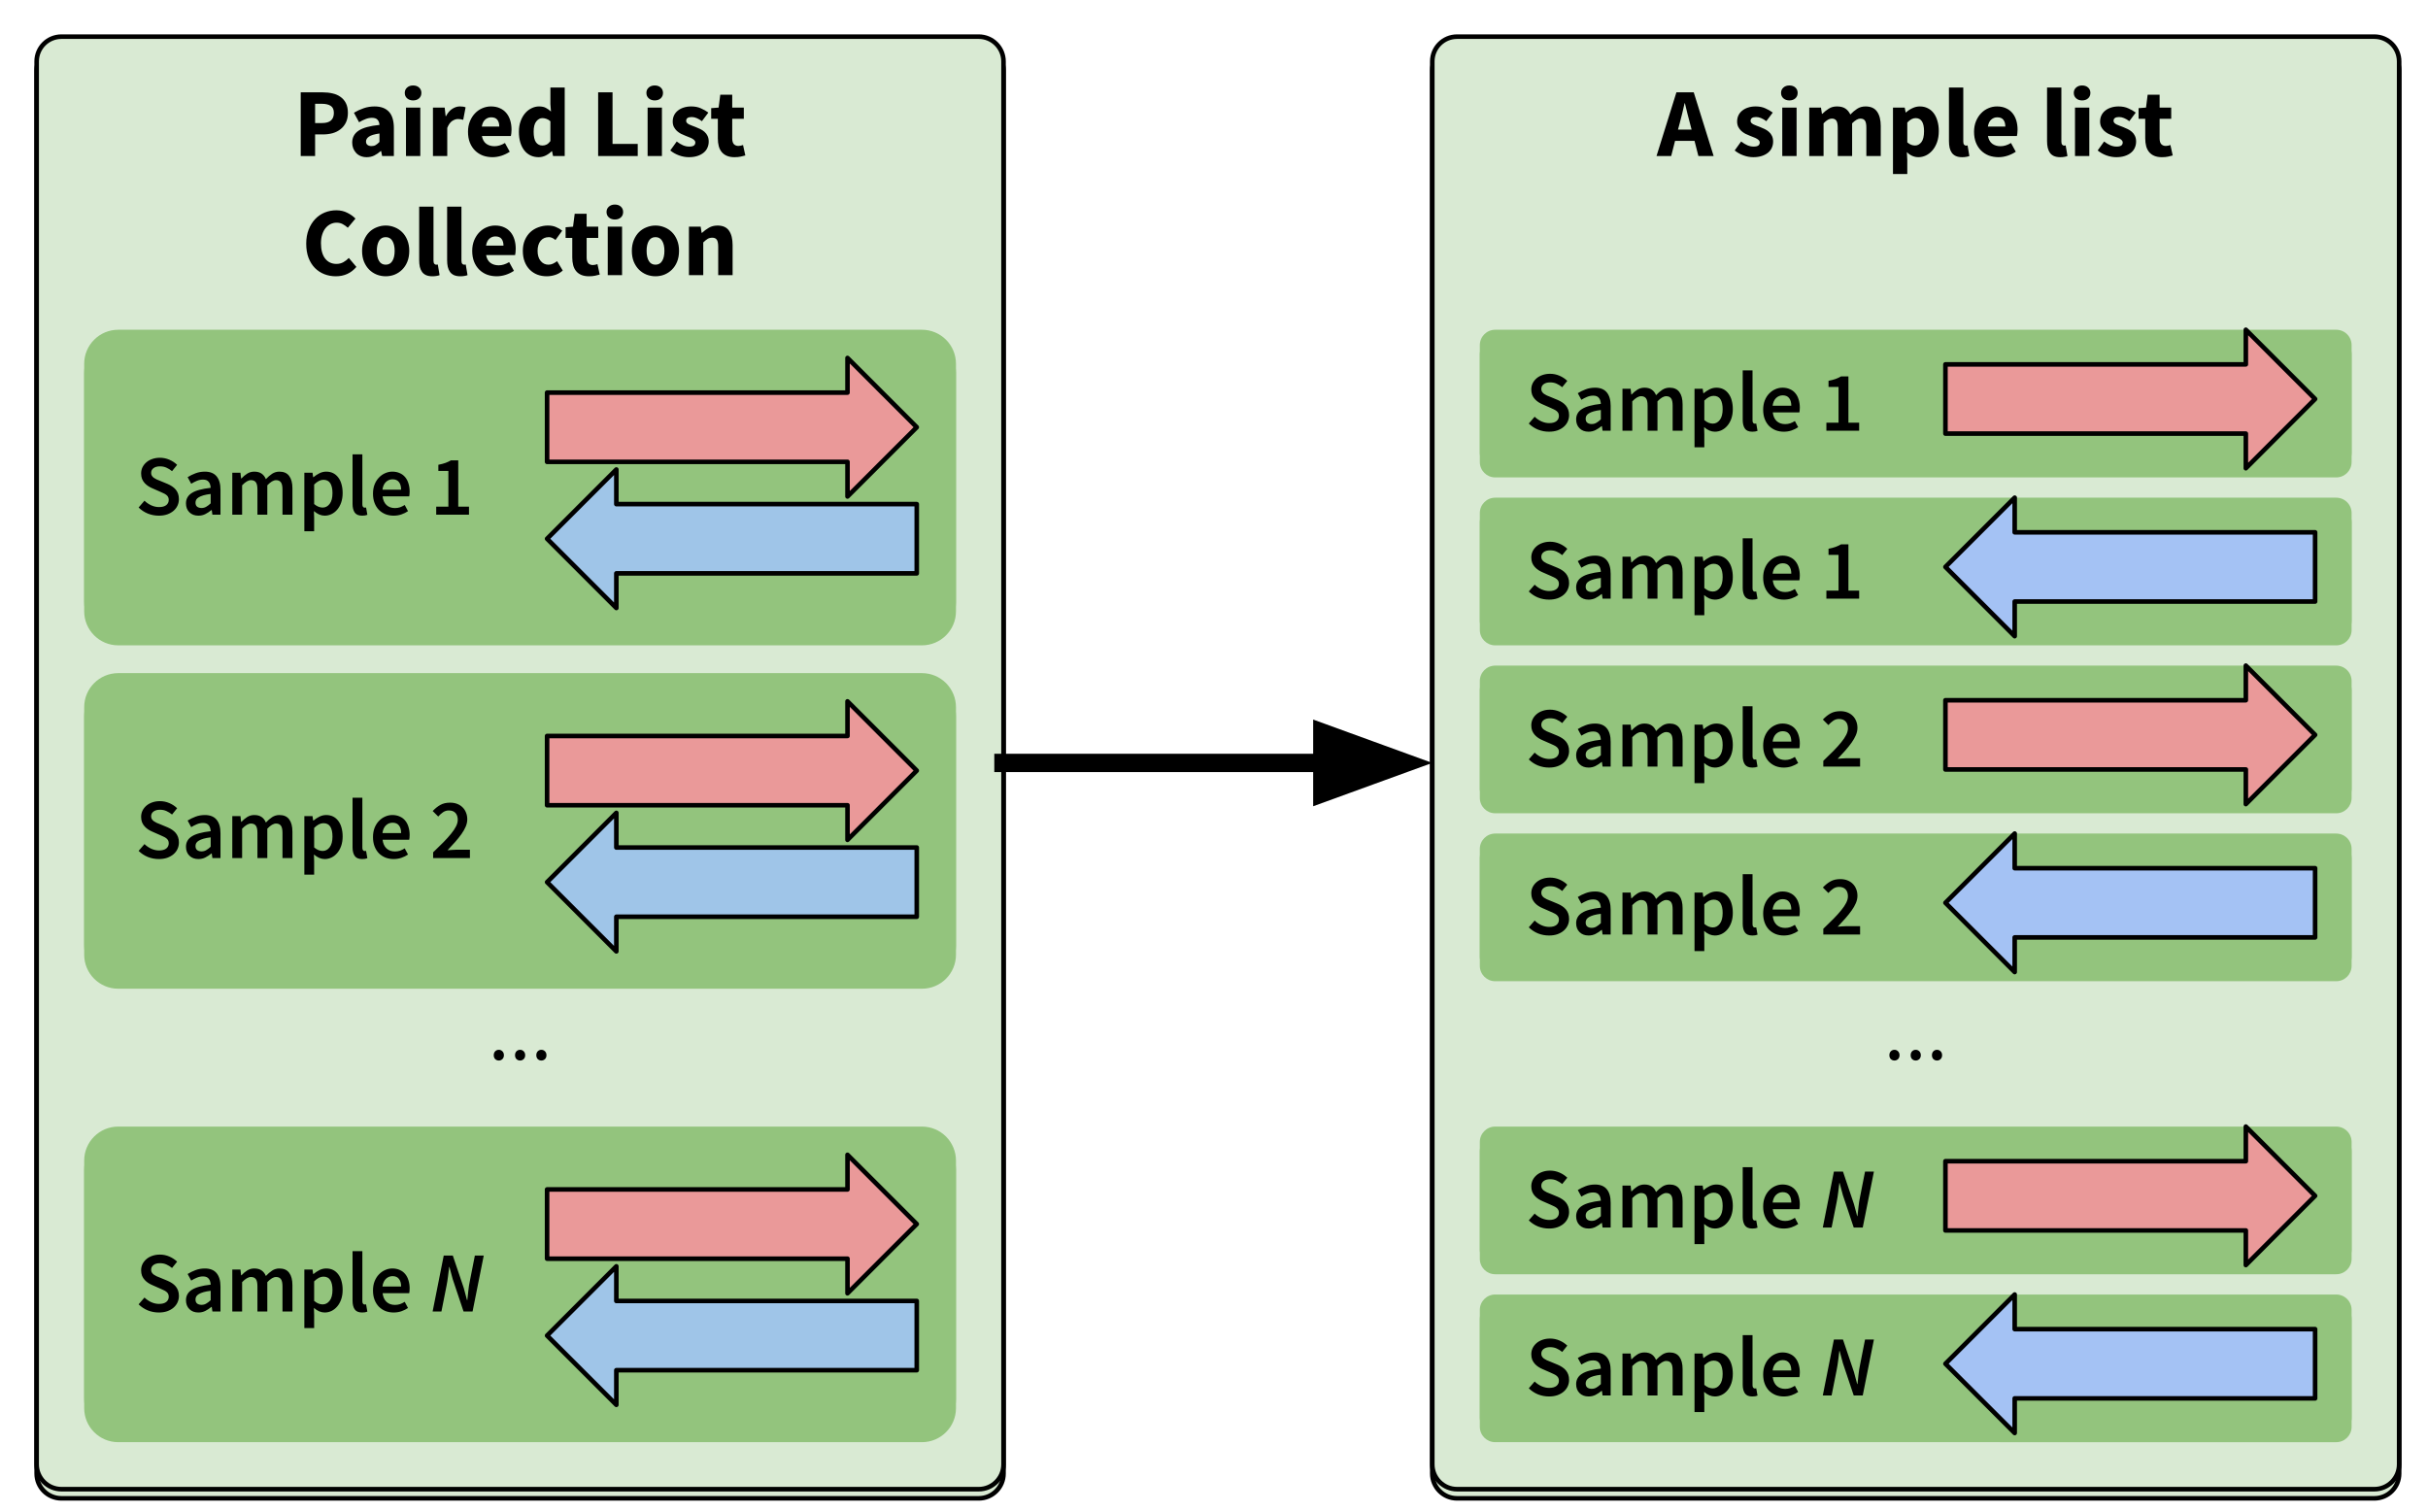<?xml version="1.0" encoding="UTF-8" standalone="no"?>
<svg
   version="1.1"
   viewBox="0 0 530 330"
   fill="none"
   stroke="none"
   stroke-linecap="square"
   stroke-miterlimit="10"
   id="svg347"
   sodipodi:docname="flatten.svg"
   width="530"
   height="330"
   inkscape:version="1.1 (c4e8f9e, 2021-05-24)"
   xmlns:inkscape="http://www.inkscape.org/namespaces/inkscape"
   xmlns:sodipodi="http://sodipodi.sourceforge.net/DTD/sodipodi-0.dtd"
   xmlns:xlink="http://www.w3.org/1999/xlink"
   xmlns="http://www.w3.org/2000/svg"
   xmlns:svg="http://www.w3.org/2000/svg">
  <defs
     id="defs351" />
  <sodipodi:namedview
     id="namedview349"
     pagecolor="#ffffff"
     bordercolor="#666666"
     borderopacity="1.0"
     inkscape:pageshadow="2"
     inkscape:pageopacity="0.0"
     inkscape:pagecheckerboard="0"
     showgrid="false"
     fit-margin-right="-430"
     fit-margin-top="0"
     fit-margin-left="0"
     fit-margin-bottom="-270"
     inkscape:zoom="1.02"
     inkscape:cx="479.90196"
     inkscape:cy="300"
     inkscape:window-width="1296"
     inkscape:window-height="792"
     inkscape:window-x="0"
     inkscape:window-y="25"
     inkscape:window-maximized="0"
     inkscape:current-layer="svg347" />
  <clipPath
     id="p.0">
    <path
       d="M 0,0 H 960 V 600 H 0 Z"
       clip-rule="nonzero"
       id="path2" />
  </clipPath>
  <g
     clip-path="url(#p.0)"
     id="g345">
    <path
       fill="#000000"
       fill-opacity="0"
       d="M 0,0 H 960 V 600 H 0 Z"
       fill-rule="evenodd"
       id="path5" />
    <g
       filter="url(#shadowFilter-p.1)"
       id="g9">
      <use
         xlink:href="#p.1"
         transform="translate(0,2)"
         id="use7"
         x="0"
         y="0"
         width="100%"
         height="100%" />
    </g>
    <defs
       id="defs24">
      <filter
         id="shadowFilter-p.1"
         filterUnits="userSpaceOnUse">
        <feGaussianBlur
           in="SourceAlpha"
           stdDeviation="2.0"
           result="blur"
           id="feGaussianBlur11" />
        <feComponentTransfer
           in="blur"
           color-interpolation-filters="sRGB"
           id="feComponentTransfer21">
          <feFuncR
             type="linear"
             slope="0"
             intercept="0.0"
             id="feFuncR13" />
          <feFuncG
             type="linear"
             slope="0"
             intercept="0.0"
             id="feFuncG15" />
          <feFuncB
             type="linear"
             slope="0"
             intercept="0.0"
             id="feFuncB17" />
          <feFuncA
             type="linear"
             slope="0.5"
             intercept="0"
             id="feFuncA19" />
        </feComponentTransfer>
      </filter>
    </defs>
    <g
       id="p.1">
      <path
         fill="#d9ead3"
         d="m 8,13.407 v 0 C 8,10.421 10.421,8 13.407,8 H 213.648 c 1.434,0 2.809,0.57 3.823,1.584 1.014,1.014 1.584,2.389 1.584,3.823 V 319.695 c 0,2.986 -2.421,5.407 -5.407,5.407 H 13.407 c -2.986,0 -5.407,-2.421 -5.407,-5.407 z"
         fill-rule="evenodd"
         id="path26" />
      <path
         stroke="#000000"
         stroke-width="1"
         stroke-linejoin="round"
         stroke-linecap="butt"
         d="m 8,13.407 v 0 C 8,10.421 10.421,8 13.407,8 H 213.648 c 1.434,0 2.809,0.57 3.823,1.584 1.014,1.014 1.584,2.389 1.584,3.823 V 319.695 c 0,2.986 -2.421,5.407 -5.407,5.407 H 13.407 c -2.986,0 -5.407,-2.421 -5.407,-5.407 z"
         fill-rule="evenodd"
         id="path28" />
      <path
         fill="#000000"
         d="m 65.644,34.064 v -13.906 h 4.781 q 1.156,0 2.156,0.234 1,0.219 1.734,0.75 0.75,0.516 1.188,1.375 0.438,0.859 0.438,2.125 0,1.203 -0.438,2.109 -0.438,0.891 -1.188,1.469 -0.734,0.578 -1.719,0.859 -0.984,0.266 -2.094,0.266 h -1.719 v 4.719 z M 68.785,26.861 h 1.531 q 2.562,0 2.562,-2.219 0,-1.094 -0.688,-1.531 -0.688,-0.453 -1.953,-0.453 h -1.453 z m 11.252,7.453 q -0.719,0 -1.312,-0.25 -0.578,-0.234 -0.984,-0.672 -0.406,-0.438 -0.641,-1.016 -0.219,-0.578 -0.219,-1.25 0,-1.672 1.406,-2.609 1.422,-0.938 4.547,-1.25 -0.047,-0.703 -0.422,-1.125 -0.359,-0.422 -1.234,-0.422 -0.688,0 -1.359,0.266 -0.672,0.25 -1.438,0.703 l -1.125,-2.078 q 1.016,-0.609 2.125,-0.984 1.125,-0.391 2.391,-0.391 2.047,0 3.125,1.156 1.078,1.156 1.078,3.609 v 6.062 h -2.562 l -0.219,-1.094 h -0.078 q -0.688,0.609 -1.438,0.984 -0.734,0.359 -1.641,0.359 z m 1.078,-2.422 q 0.531,0 0.906,-0.234 0.391,-0.234 0.812,-0.672 v -1.844 q -1.656,0.234 -2.297,0.688 -0.641,0.438 -0.641,1.062 0,0.5 0.328,0.75 0.328,0.25 0.891,0.25 z m 7.506,2.172 V 23.486 h 3.125 V 34.064 Z M 90.167,21.923 q -0.781,0 -1.297,-0.453 -0.516,-0.453 -0.516,-1.188 0,-0.719 0.516,-1.172 0.516,-0.453 1.297,-0.453 0.812,0 1.312,0.453 0.5,0.453 0.5,1.172 0,0.734 -0.5,1.188 -0.5,0.453 -1.312,0.453 z m 4.34,12.141 V 23.486 h 2.562 l 0.203,1.859 h 0.094 q 0.562,-1.094 1.375,-1.594 0.812,-0.516 1.625,-0.516 0.453,0 0.734,0.047 0.297,0.047 0.531,0.156 l -0.516,2.719 q -0.297,-0.094 -0.562,-0.125 -0.25,-0.047 -0.594,-0.047 -0.594,0 -1.25,0.422 -0.641,0.422 -1.078,1.516 v 6.141 z m 13.01,0.25 q -1.141,0 -2.125,-0.359 -0.969,-0.375 -1.703,-1.094 -0.719,-0.719 -1.125,-1.734 -0.406,-1.031 -0.406,-2.359 0,-1.266 0.422,-2.297 0.438,-1.047 1.125,-1.75 0.688,-0.719 1.578,-1.094 0.906,-0.391 1.875,-0.391 1.125,0 1.969,0.391 0.844,0.375 1.406,1.062 0.562,0.672 0.844,1.609 0.281,0.922 0.281,2 0,0.438 -0.047,0.828 -0.047,0.375 -0.094,0.562 h -6.328 q 0.219,1.156 0.953,1.703 0.734,0.531 1.797,0.531 1.125,0 2.281,-0.703 l 1.047,1.906 q -0.812,0.547 -1.812,0.875 -0.984,0.312 -1.938,0.312 z m -2.344,-6.688 h 3.812 q 0,-0.906 -0.406,-1.453 -0.406,-0.562 -1.359,-0.562 -0.75,0 -1.312,0.5 -0.562,0.484 -0.734,1.516 z m 12.423,6.688 q -0.969,0 -1.781,-0.375 -0.797,-0.391 -1.359,-1.094 -0.562,-0.719 -0.875,-1.734 -0.312,-1.031 -0.312,-2.344 0,-1.297 0.375,-2.312 0.375,-1.031 0.984,-1.734 0.609,-0.719 1.406,-1.094 0.797,-0.391 1.625,-0.391 0.906,0 1.469,0.297 0.578,0.297 1.141,0.812 l -0.125,-1.625 V 19.111 h 3.125 v 14.953 h -2.547 l -0.219,-1.047 h -0.078 q -0.562,0.562 -1.312,0.938 -0.75,0.359 -1.516,0.359 z m 0.812,-2.547 q 0.516,0 0.922,-0.219 0.422,-0.219 0.812,-0.75 v -4.328 q -0.438,-0.391 -0.891,-0.531 -0.438,-0.156 -0.859,-0.156 -0.75,0 -1.328,0.719 -0.578,0.719 -0.578,2.234 0,1.578 0.5,2.312 0.516,0.719 1.422,0.719 z m 12.159,2.297 v -13.906 h 3.141 V 31.423 h 5.5 v 2.641 z m 10.798,0 V 23.486 h 3.125 V 34.064 Z M 142.912,21.923 q -0.781,0 -1.297,-0.453 -0.516,-0.453 -0.516,-1.188 0,-0.719 0.516,-1.172 0.516,-0.453 1.297,-0.453 0.812,0 1.312,0.453 0.5,0.453 0.5,1.172 0,0.734 -0.5,1.188 -0.5,0.453 -1.312,0.453 z m 7.449,12.391 q -1.047,0 -2.141,-0.391 -1.094,-0.406 -1.906,-1.078 l 1.406,-1.953 q 0.719,0.547 1.375,0.828 0.672,0.281 1.344,0.281 0.719,0 1.031,-0.234 0.312,-0.234 0.312,-0.672 0,-0.25 -0.188,-0.453 -0.172,-0.203 -0.484,-0.375 -0.297,-0.172 -0.688,-0.312 -0.375,-0.141 -0.781,-0.312 -0.5,-0.188 -1,-0.438 -0.484,-0.266 -0.891,-0.625 -0.391,-0.375 -0.656,-0.875 -0.25,-0.516 -0.25,-1.172 0,-0.719 0.281,-1.328 0.297,-0.625 0.828,-1.047 0.531,-0.438 1.266,-0.672 0.75,-0.25 1.672,-0.25 1.219,0 2.125,0.422 0.922,0.406 1.609,0.922 l -1.406,1.875 q -0.578,-0.438 -1.141,-0.672 -0.547,-0.234 -1.094,-0.234 -1.203,0 -1.203,0.844 0,0.25 0.172,0.438 0.172,0.172 0.453,0.328 0.297,0.141 0.672,0.281 0.375,0.141 0.781,0.297 0.5,0.188 1,0.438 0.5,0.234 0.922,0.609 0.422,0.359 0.672,0.891 0.25,0.516 0.25,1.234 0,0.719 -0.281,1.344 -0.266,0.625 -0.828,1.078 -0.547,0.453 -1.359,0.719 -0.812,0.266 -1.875,0.266 z m 9.975,0 q -0.969,0 -1.672,-0.297 -0.688,-0.297 -1.125,-0.828 -0.438,-0.531 -0.641,-1.281 -0.203,-0.766 -0.203,-1.688 v -4.281 h -1.453 V 23.611 l 1.625,-0.125 0.359,-2.812 h 2.609 v 2.812 h 2.531 v 2.453 h -2.531 v 4.25 q 0,0.891 0.359,1.281 0.375,0.391 1,0.391 0.25,0 0.516,-0.062 0.281,-0.062 0.484,-0.141 l 0.5,2.281 q -0.438,0.125 -1.016,0.25 -0.562,0.125 -1.344,0.125 z"
         fill-rule="nonzero"
         id="path30" />
      <path
         fill="#000000"
         d="m 73.297,60.314 q -1.312,0 -2.484,-0.453 -1.172,-0.453 -2.062,-1.344 -0.891,-0.906 -1.406,-2.234 -0.5,-1.344 -0.5,-3.094 0,-1.719 0.531,-3.062 0.531,-1.359 1.422,-2.297 0.906,-0.953 2.094,-1.438 1.203,-0.484 2.516,-0.484 1.344,0 2.406,0.547 1.078,0.531 1.781,1.266 l -1.672,2 q -0.531,-0.484 -1.125,-0.797 -0.578,-0.312 -1.328,-0.312 -0.703,0 -1.328,0.312 -0.625,0.312 -1.094,0.891 -0.453,0.562 -0.719,1.406 -0.266,0.828 -0.266,1.875 0,2.156 0.906,3.344 0.922,1.172 2.469,1.172 0.844,0 1.516,-0.375 0.672,-0.375 1.188,-0.922 l 1.656,1.953 q -1.75,2.047 -4.5,2.047 z m 10.897,0 q -1,0 -1.938,-0.359 -0.938,-0.375 -1.656,-1.078 -0.703,-0.703 -1.141,-1.734 -0.422,-1.047 -0.422,-2.375 0,-1.312 0.422,-2.344 0.438,-1.047 1.141,-1.75 0.719,-0.703 1.656,-1.062 0.938,-0.375 1.938,-0.375 1.016,0 1.938,0.375 0.922,0.359 1.641,1.062 0.719,0.703 1.141,1.75 0.422,1.031 0.422,2.344 0,1.328 -0.422,2.375 -0.422,1.031 -1.141,1.734 -0.719,0.703 -1.641,1.078 -0.922,0.359 -1.938,0.359 z m 0,-2.531 q 0.969,0 1.453,-0.812 0.5,-0.812 0.5,-2.203 0,-1.375 -0.5,-2.188 -0.484,-0.812 -1.453,-0.812 -0.969,0 -1.453,0.812 -0.484,0.812 -0.484,2.188 0,1.391 0.484,2.203 0.484,0.812 1.453,0.812 z m 10.181,2.531 q -0.812,0 -1.375,-0.25 -0.547,-0.25 -0.875,-0.703 -0.328,-0.469 -0.484,-1.109 -0.141,-0.656 -0.141,-1.469 V 45.111 h 3.125 v 11.797 q 0,0.484 0.188,0.688 0.188,0.188 0.375,0.188 0.109,0 0.172,0 0.078,0 0.203,-0.047 l 0.391,2.328 q -0.25,0.109 -0.656,0.172 -0.391,0.078 -0.922,0.078 z m 6.1,0 q -0.812,0 -1.375,-0.25 -0.547,-0.25 -0.875,-0.703 -0.328,-0.469 -0.484,-1.109 -0.141,-0.656 -0.141,-1.469 V 45.111 h 3.125 v 11.797 q 0,0.484 0.188,0.688 0.188,0.188 0.375,0.188 0.109,0 0.172,0 0.078,0 0.203,-0.047 l 0.391,2.328 q -0.25,0.109 -0.656,0.172 -0.391,0.078 -0.922,0.078 z m 7.959,0 q -1.141,0 -2.125,-0.359 -0.969,-0.375 -1.703,-1.094 -0.719,-0.719 -1.125,-1.734 -0.406,-1.031 -0.406,-2.359 0,-1.266 0.422,-2.297 0.438,-1.047 1.125,-1.75 0.688,-0.719 1.578,-1.094 0.906,-0.391 1.875,-0.391 1.125,0 1.969,0.391 0.844,0.375 1.406,1.062 0.562,0.672 0.844,1.609 0.281,0.922 0.281,2 0,0.438 -0.047,0.828 -0.047,0.375 -0.094,0.562 h -6.328 q 0.219,1.156 0.953,1.703 0.734,0.531 1.797,0.531 1.125,0 2.281,-0.703 l 1.047,1.906 q -0.812,0.547 -1.812,0.875 -0.984,0.312 -1.938,0.312 z m -2.344,-6.688 h 3.812 q 0,-0.906 -0.406,-1.453 -0.406,-0.562 -1.359,-0.562 -0.75,0 -1.312,0.5 -0.562,0.484 -0.734,1.516 z m 13.267,6.688 q -1.109,0 -2.062,-0.359 -0.953,-0.375 -1.656,-1.078 -0.703,-0.703 -1.109,-1.734 -0.406,-1.047 -0.406,-2.375 0,-1.312 0.438,-2.344 0.453,-1.047 1.203,-1.75 0.766,-0.703 1.766,-1.062 1.016,-0.375 2.094,-0.375 0.984,0 1.734,0.328 0.766,0.312 1.359,0.797 l -1.469,2.031 q -0.75,-0.625 -1.422,-0.625 -1.156,0 -1.828,0.812 -0.656,0.812 -0.656,2.188 0,1.391 0.672,2.203 0.672,0.812 1.703,0.812 0.516,0 0.984,-0.219 0.484,-0.234 0.906,-0.547 l 1.234,2.047 q -0.781,0.688 -1.703,0.969 -0.906,0.281 -1.781,0.281 z m 9.2,0 q -0.969,0 -1.672,-0.297 -0.688,-0.297 -1.125,-0.828 -0.438,-0.531 -0.641,-1.281 -0.203,-0.766 -0.203,-1.688 v -4.281 h -1.453 V 49.611 l 1.625,-0.125 0.359,-2.812 h 2.609 v 2.812 h 2.531 v 2.453 h -2.531 v 4.25 q 0,0.891 0.359,1.281 0.375,0.391 1,0.391 0.25,0 0.516,-0.062 0.281,-0.062 0.484,-0.141 l 0.5,2.281 q -0.438,0.125 -1.016,0.25 -0.562,0.125 -1.344,0.125 z m 4.106,-0.25 V 49.486 h 3.125 V 60.064 Z M 134.21,47.923 q -0.781,0 -1.297,-0.453 -0.516,-0.453 -0.516,-1.188 0,-0.719 0.516,-1.172 0.516,-0.453 1.297,-0.453 0.812,0 1.312,0.453 0.5,0.453 0.5,1.172 0,0.734 -0.5,1.188 -0.5,0.453 -1.312,0.453 z m 8.871,12.391 q -1,0 -1.938,-0.359 -0.938,-0.375 -1.656,-1.078 -0.703,-0.703 -1.141,-1.734 -0.422,-1.047 -0.422,-2.375 0,-1.312 0.422,-2.344 0.438,-1.047 1.141,-1.75 0.719,-0.703 1.656,-1.062 0.938,-0.375 1.938,-0.375 1.016,0 1.938,0.375 0.922,0.359 1.641,1.062 0.719,0.703 1.141,1.75 0.422,1.031 0.422,2.344 0,1.328 -0.422,2.375 -0.422,1.031 -1.141,1.734 -0.719,0.703 -1.641,1.078 -0.922,0.359 -1.938,0.359 z m 0,-2.531 q 0.969,0 1.453,-0.812 0.5,-0.812 0.5,-2.203 0,-1.375 -0.5,-2.188 -0.484,-0.812 -1.453,-0.812 -0.969,0 -1.453,0.812 -0.484,0.812 -0.484,2.188 0,1.391 0.484,2.203 0.484,0.812 1.453,0.812 z m 7.306,2.281 V 49.486 h 2.562 l 0.203,1.344 h 0.094 q 0.672,-0.641 1.484,-1.109 0.812,-0.484 1.906,-0.484 1.719,0 2.5,1.125 0.781,1.125 0.781,3.141 v 6.562 h -3.141 v -6.156 q 0,-1.156 -0.312,-1.578 -0.297,-0.438 -0.984,-0.438 -0.594,0 -1.031,0.266 -0.422,0.266 -0.938,0.766 v 7.141 z"
         fill-rule="nonzero"
         id="path32" />
    </g>
    <path
       fill="#000000"
       fill-opacity="0"
       d="M 47.984,213.848 H 179.071 V 234.919 H 47.984 Z"
       fill-rule="evenodd"
       id="path35" />
    <path
       fill="#000000"
       d="m 108.888,231.522 q -0.469,0 -0.797,-0.312 -0.312,-0.328 -0.312,-0.844 0,-0.531 0.312,-0.859 0.328,-0.328 0.797,-0.328 0.453,0 0.781,0.328 0.328,0.328 0.328,0.859 0,0.516 -0.328,0.844 -0.328,0.312 -0.781,0.312 z m 4.645,0 q -0.469,0 -0.797,-0.312 -0.312,-0.328 -0.312,-0.844 0,-0.531 0.312,-0.859 0.328,-0.328 0.797,-0.328 0.453,0 0.781,0.328 0.328,0.328 0.328,0.859 0,0.516 -0.328,0.844 -0.328,0.312 -0.781,0.312 z m 4.645,0 q -0.469,0 -0.797,-0.312 -0.312,-0.328 -0.312,-0.844 0,-0.531 0.312,-0.859 0.328,-0.328 0.797,-0.328 0.453,0 0.781,0.328 0.328,0.328 0.328,0.859 0,0.516 -0.328,0.844 -0.328,0.312 -0.781,0.312 z"
       fill-rule="nonzero"
       id="path37" />
    <g
       filter="url(#shadowFilter-p.2)"
       id="g41">
      <use
         xlink:href="#p.2"
         transform="translate(0,2)"
         id="use39"
         x="0"
         y="0"
         width="100%"
         height="100%" />
    </g>
    <defs
       id="defs56">
      <filter
         id="shadowFilter-p.2"
         filterUnits="userSpaceOnUse">
        <feGaussianBlur
           in="SourceAlpha"
           stdDeviation="2.0"
           result="blur"
           id="feGaussianBlur43" />
        <feComponentTransfer
           in="blur"
           color-interpolation-filters="sRGB"
           id="feComponentTransfer53">
          <feFuncR
             type="linear"
             slope="0"
             intercept="0.0"
             id="feFuncR45" />
          <feFuncG
             type="linear"
             slope="0"
             intercept="0.0"
             id="feFuncG47" />
          <feFuncB
             type="linear"
             slope="0"
             intercept="0.0"
             id="feFuncB49" />
          <feFuncA
             type="linear"
             slope="0.5"
             intercept="0"
             id="feFuncA51" />
        </feComponentTransfer>
      </filter>
    </defs>
    <g
       id="p.2">
      <path
         fill="#93c47d"
         d="m 18.378,79.417 v 0 c 0,-4.104 3.327,-7.43 7.43,-7.43 H 201.247 c 1.971,0 3.861,0.783 5.254,2.176 1.393,1.393 2.176,3.283 2.176,5.254 v 52.037 c 0,4.104 -3.327,7.43 -7.43,7.43 H 25.808 c -4.104,0 -7.43,-3.327 -7.43,-7.43 z"
         fill-rule="evenodd"
         id="path58" />
      <path
         fill="#000000"
         d="m 34.664,112.574 q -1.234,0 -2.391,-0.453 -1.141,-0.469 -2.016,-1.328 l 1.281,-1.484 q 0.641,0.625 1.484,1.016 0.844,0.375 1.688,0.375 1.031,0 1.578,-0.422 0.547,-0.438 0.547,-1.156 0,-0.359 -0.141,-0.625 -0.141,-0.266 -0.391,-0.453 -0.25,-0.203 -0.609,-0.359 -0.344,-0.172 -0.75,-0.344 l -1.672,-0.734 q -0.453,-0.188 -0.891,-0.469 -0.437,-0.281 -0.797,-0.672 -0.359,-0.391 -0.578,-0.906 -0.203,-0.531 -0.203,-1.203 0,-0.719 0.297,-1.344 0.312,-0.625 0.859,-1.094 0.547,-0.469 1.297,-0.719 0.75,-0.266 1.656,-0.266 1.062,0 2.047,0.422 0.984,0.422 1.703,1.125 l -1.109,1.375 q -0.594,-0.484 -1.234,-0.766 -0.625,-0.281 -1.406,-0.281 -0.875,0 -1.406,0.391 -0.516,0.375 -0.516,1.047 0,0.359 0.156,0.609 0.156,0.25 0.422,0.453 0.281,0.188 0.625,0.359 0.359,0.156 0.734,0.297 l 1.656,0.688 q 0.547,0.234 0.984,0.531 0.453,0.297 0.781,0.688 0.328,0.391 0.516,0.906 0.188,0.516 0.188,1.188 0,0.734 -0.297,1.391 -0.297,0.656 -0.875,1.156 -0.562,0.484 -1.375,0.781 -0.812,0.281 -1.844,0.281 z m 8.636,0 q -1.203,0 -1.953,-0.734 -0.75,-0.734 -0.75,-1.953 0,-0.719 0.312,-1.281 0.312,-0.578 0.969,-0.984 0.656,-0.422 1.672,-0.688 1.016,-0.281 2.438,-0.438 -0.016,-0.359 -0.109,-0.672 -0.078,-0.328 -0.281,-0.578 -0.188,-0.266 -0.5,-0.406 -0.312,-0.141 -0.781,-0.141 -0.672,0 -1.328,0.266 -0.641,0.266 -1.25,0.641 l -0.781,-1.438 q 0.766,-0.484 1.719,-0.844 0.953,-0.359 2.047,-0.359 1.719,0 2.562,1.031 0.844,1.016 0.844,2.938 v 5.422 h -1.766 l -0.141,-1 h -0.078 q -0.625,0.516 -1.328,0.875 -0.688,0.344 -1.516,0.344 z m 0.688,-1.672 q 0.562,0 1.016,-0.266 0.469,-0.266 0.984,-0.75 v -2.047 q -0.938,0.109 -1.578,0.297 -0.625,0.188 -1.016,0.422 -0.391,0.234 -0.562,0.531 -0.156,0.297 -0.156,0.641 0,0.609 0.359,0.891 0.375,0.281 0.953,0.281 z m 6.72,1.453 v -9.156 h 1.781 l 0.141,1.25 h 0.078 q 0.578,-0.625 1.25,-1.047 0.688,-0.438 1.547,-0.438 1,0 1.609,0.438 0.609,0.422 0.922,1.203 0.656,-0.703 1.359,-1.172 0.719,-0.469 1.594,-0.469 1.453,0 2.141,0.953 0.703,0.938 0.703,2.688 v 5.75 H 61.661 v -5.469 q 0,-1.141 -0.344,-1.594 -0.344,-0.469 -1.062,-0.469 -0.844,0 -1.906,1.125 v 6.406 h -2.156 v -5.469 q 0,-1.141 -0.344,-1.594 -0.344,-0.469 -1.078,-0.469 -0.844,0 -1.922,1.125 v 6.406 z m 15.727,3.625 v -12.781 h 1.781 l 0.141,0.969 h 0.078 q 0.578,-0.484 1.281,-0.844 0.719,-0.359 1.484,-0.359 0.859,0 1.516,0.328 0.656,0.328 1.125,0.953 0.469,0.609 0.703,1.469 0.25,0.859 0.25,1.922 0,1.172 -0.328,2.094 -0.328,0.922 -0.875,1.547 -0.531,0.625 -1.25,0.969 -0.703,0.328 -1.469,0.328 -0.594,0 -1.188,-0.25 -0.594,-0.266 -1.156,-0.75 l 0.047,1.531 v 2.875 z m 4,-5.172 q 0.906,0 1.516,-0.797 0.625,-0.797 0.625,-2.359 0,-1.375 -0.469,-2.141 -0.469,-0.766 -1.516,-0.766 -0.969,0 -2.016,1.031 v 4.266 q 0.516,0.422 0.969,0.594 0.469,0.172 0.891,0.172 z m 8.616,1.766 q -1.156,0 -1.625,-0.688 -0.469,-0.688 -0.469,-1.875 V 99.184 h 2.141 v 10.938 q 0,0.391 0.156,0.547 0.156,0.156 0.312,0.156 0.078,0 0.141,0 0.062,0 0.203,-0.031 l 0.281,1.594 q -0.438,0.188 -1.141,0.188 z m 6.884,0 q -0.953,0 -1.781,-0.312 -0.812,-0.328 -1.438,-0.938 -0.609,-0.625 -0.953,-1.516 -0.344,-0.891 -0.344,-2.031 0,-1.109 0.344,-2 0.359,-0.906 0.953,-1.516 0.594,-0.625 1.344,-0.953 0.766,-0.344 1.578,-0.344 0.922,0 1.625,0.328 0.719,0.312 1.188,0.891 0.484,0.578 0.719,1.391 0.25,0.797 0.25,1.75 0,0.312 -0.031,0.594 -0.016,0.281 -0.062,0.438 h -5.812 q 0.141,1.234 0.859,1.906 0.719,0.656 1.844,0.656 0.594,0 1.109,-0.172 0.516,-0.188 1.016,-0.5 l 0.719,1.344 q -0.641,0.438 -1.453,0.719 -0.797,0.266 -1.672,0.266 z m -2.453,-5.672 h 4.078 q 0,-1.062 -0.469,-1.656 -0.453,-0.609 -1.406,-0.609 -0.812,0 -1.438,0.578 -0.609,0.578 -0.766,1.688 z m 11.737,5.453 v -1.75 h 2.656 v -7.797 h -2.188 v -1.344 q 0.906,-0.172 1.547,-0.406 0.641,-0.234 1.203,-0.562 h 1.594 v 10.109 h 2.344 v 1.75 z"
         fill-rule="nonzero"
         id="path60" />
    </g>
    <path
       fill="#9fc5e8"
       d="m 200.115,125.173 h -65.575 v 7.559 l -15.118,-15.118 15.118,-15.118 v 7.559 h 65.575 z"
       fill-rule="evenodd"
       id="path63" />
    <path
       stroke="#000000"
       stroke-width="1"
       stroke-linejoin="round"
       stroke-linecap="butt"
       d="m 200.115,125.173 h -65.575 v 7.559 l -15.118,-15.118 15.118,-15.118 v 7.559 h 65.575 z"
       fill-rule="evenodd"
       id="path65" />
    <path
       fill="#ea9999"
       d="m 119.423,85.708 h 65.575 v -7.559 l 15.118,15.118 -15.118,15.118 v -7.559 h -65.575 z"
       fill-rule="evenodd"
       id="path67" />
    <path
       stroke="#000000"
       stroke-width="1"
       stroke-linejoin="round"
       stroke-linecap="butt"
       d="m 119.423,85.708 h 65.575 v -7.559 l 15.118,15.118 -15.118,15.118 v -7.559 h -65.575 z"
       fill-rule="evenodd"
       id="path69" />
    <g
       filter="url(#shadowFilter-p.3)"
       id="g73">
      <use
         xlink:href="#p.3"
         transform="translate(0,2)"
         id="use71"
         x="0"
         y="0"
         width="100%"
         height="100%" />
    </g>
    <defs
       id="defs88">
      <filter
         id="shadowFilter-p.3"
         filterUnits="userSpaceOnUse">
        <feGaussianBlur
           in="SourceAlpha"
           stdDeviation="2.0"
           result="blur"
           id="feGaussianBlur75" />
        <feComponentTransfer
           in="blur"
           color-interpolation-filters="sRGB"
           id="feComponentTransfer85">
          <feFuncR
             type="linear"
             slope="0"
             intercept="0.0"
             id="feFuncR77" />
          <feFuncG
             type="linear"
             slope="0"
             intercept="0.0"
             id="feFuncG79" />
          <feFuncB
             type="linear"
             slope="0"
             intercept="0.0"
             id="feFuncB81" />
          <feFuncA
             type="linear"
             slope="0.5"
             intercept="0"
             id="feFuncA83" />
        </feComponentTransfer>
      </filter>
    </defs>
    <g
       id="p.3">
      <path
         fill="#93c47d"
         d="m 18.378,154.38 v 0 c 0,-4.104 3.327,-7.43 7.43,-7.43 H 201.247 c 1.971,0 3.861,0.783 5.254,2.176 1.393,1.393 2.176,3.283 2.176,5.254 v 52.037 c 0,4.104 -3.327,7.43 -7.43,7.43 H 25.808 c -4.104,0 -7.43,-3.327 -7.43,-7.43 z"
         fill-rule="evenodd"
         id="path90" />
      <path
         fill="#000000"
         d="m 34.664,187.538 q -1.234,0 -2.391,-0.453 -1.141,-0.469 -2.016,-1.328 l 1.281,-1.484 q 0.641,0.625 1.484,1.016 0.844,0.375 1.688,0.375 1.031,0 1.578,-0.422 0.547,-0.438 0.547,-1.156 0,-0.359 -0.141,-0.625 -0.141,-0.266 -0.391,-0.453 -0.25,-0.203 -0.609,-0.359 -0.344,-0.172 -0.75,-0.344 l -1.672,-0.734 q -0.453,-0.188 -0.891,-0.469 -0.437,-0.281 -0.797,-0.672 -0.359,-0.391 -0.578,-0.906 -0.203,-0.531 -0.203,-1.203 0,-0.719 0.297,-1.344 0.312,-0.625 0.859,-1.094 0.547,-0.469 1.297,-0.719 0.75,-0.266 1.656,-0.266 1.062,0 2.047,0.422 0.984,0.422 1.703,1.125 l -1.109,1.375 q -0.594,-0.484 -1.234,-0.766 -0.625,-0.281 -1.406,-0.281 -0.875,0 -1.406,0.391 -0.516,0.375 -0.516,1.047 0,0.359 0.156,0.609 0.156,0.25 0.422,0.453 0.281,0.188 0.625,0.359 0.359,0.156 0.734,0.297 l 1.656,0.688 q 0.547,0.234 0.984,0.531 0.453,0.297 0.781,0.688 0.328,0.391 0.516,0.906 0.188,0.516 0.188,1.188 0,0.734 -0.297,1.391 -0.297,0.656 -0.875,1.156 -0.562,0.484 -1.375,0.781 -0.812,0.281 -1.844,0.281 z m 8.636,0 q -1.203,0 -1.953,-0.734 -0.75,-0.734 -0.75,-1.953 0,-0.719 0.312,-1.281 0.312,-0.578 0.969,-0.984 0.656,-0.422 1.672,-0.688 1.016,-0.281 2.438,-0.438 -0.016,-0.359 -0.109,-0.672 -0.078,-0.328 -0.281,-0.578 -0.188,-0.266 -0.5,-0.406 -0.312,-0.141 -0.781,-0.141 -0.672,0 -1.328,0.266 -0.641,0.266 -1.25,0.641 l -0.781,-1.438 q 0.766,-0.484 1.719,-0.844 0.953,-0.359 2.047,-0.359 1.719,0 2.562,1.031 0.844,1.016 0.844,2.938 v 5.422 h -1.766 l -0.141,-1 h -0.078 q -0.625,0.516 -1.328,0.875 -0.688,0.344 -1.516,0.344 z m 0.688,-1.672 q 0.562,0 1.016,-0.266 0.469,-0.266 0.984,-0.75 v -2.047 q -0.938,0.109 -1.578,0.297 -0.625,0.188 -1.016,0.422 -0.391,0.234 -0.562,0.531 -0.156,0.297 -0.156,0.641 0,0.609 0.359,0.891 0.375,0.281 0.953,0.281 z m 6.72,1.453 v -9.156 h 1.781 l 0.141,1.25 h 0.078 q 0.578,-0.625 1.25,-1.047 0.688,-0.438 1.547,-0.438 1,0 1.609,0.438 0.609,0.422 0.922,1.203 0.656,-0.703 1.359,-1.172 0.719,-0.469 1.594,-0.469 1.453,0 2.141,0.953 0.703,0.938 0.703,2.688 v 5.75 H 61.661 v -5.469 q 0,-1.141 -0.344,-1.594 -0.344,-0.469 -1.062,-0.469 -0.844,0 -1.906,1.125 v 6.406 h -2.156 v -5.469 q 0,-1.141 -0.344,-1.594 -0.344,-0.469 -1.078,-0.469 -0.844,0 -1.922,1.125 v 6.406 z m 15.727,3.625 v -12.781 h 1.781 l 0.141,0.969 h 0.078 q 0.578,-0.484 1.281,-0.844 0.719,-0.359 1.484,-0.359 0.859,0 1.516,0.328 0.656,0.328 1.125,0.953 0.469,0.609 0.703,1.469 0.25,0.859 0.25,1.922 0,1.172 -0.328,2.094 -0.328,0.922 -0.875,1.547 -0.531,0.625 -1.25,0.969 -0.703,0.328 -1.469,0.328 -0.594,0 -1.188,-0.25 -0.594,-0.266 -1.156,-0.75 l 0.047,1.531 v 2.875 z m 4,-5.172 q 0.906,0 1.516,-0.797 0.625,-0.797 0.625,-2.359 0,-1.375 -0.469,-2.141 -0.469,-0.766 -1.516,-0.766 -0.969,0 -2.016,1.031 v 4.266 q 0.516,0.422 0.969,0.594 0.469,0.172 0.891,0.172 z m 8.616,1.766 q -1.156,0 -1.625,-0.688 -0.469,-0.688 -0.469,-1.875 v -10.828 h 2.141 v 10.938 q 0,0.391 0.156,0.547 0.156,0.156 0.312,0.156 0.078,0 0.141,0 0.062,0 0.203,-0.031 l 0.281,1.594 q -0.438,0.188 -1.141,0.188 z m 6.884,0 q -0.953,0 -1.781,-0.312 -0.812,-0.328 -1.438,-0.938 -0.609,-0.625 -0.953,-1.516 -0.344,-0.891 -0.344,-2.031 0,-1.109 0.344,-2 0.359,-0.906 0.953,-1.516 0.594,-0.625 1.344,-0.953 0.766,-0.344 1.578,-0.344 0.922,0 1.625,0.328 0.719,0.312 1.188,0.891 0.484,0.578 0.719,1.391 0.25,0.797 0.25,1.75 0,0.312 -0.031,0.594 -0.016,0.281 -0.062,0.438 h -5.812 q 0.141,1.234 0.859,1.906 0.719,0.656 1.844,0.656 0.594,0 1.109,-0.172 0.516,-0.188 1.016,-0.5 l 0.719,1.344 q -0.641,0.438 -1.453,0.719 -0.797,0.266 -1.672,0.266 z m -2.453,-5.672 h 4.078 q 0,-1.062 -0.469,-1.656 -0.453,-0.609 -1.406,-0.609 -0.812,0 -1.438,0.578 -0.609,0.578 -0.766,1.688 z m 11.065,5.453 v -1.25 q 1.234,-1.188 2.234,-2.188 1,-1.016 1.688,-1.875 0.703,-0.859 1.078,-1.609 0.375,-0.75 0.375,-1.422 0,-0.953 -0.5,-1.5 -0.5,-0.547 -1.453,-0.547 -0.688,0 -1.266,0.391 -0.562,0.391 -1.047,0.938 l -1.203,-1.203 q 0.828,-0.875 1.688,-1.344 0.875,-0.484 2.109,-0.484 0.859,0 1.547,0.266 0.688,0.266 1.172,0.75 0.484,0.469 0.75,1.141 0.281,0.672 0.281,1.484 0,0.781 -0.344,1.594 -0.344,0.812 -0.938,1.641 -0.594,0.828 -1.375,1.719 -0.781,0.875 -1.656,1.797 0.469,-0.031 1,-0.078 0.547,-0.047 0.984,-0.047 h 2.906 v 1.828 z"
         fill-rule="nonzero"
         id="path92" />
    </g>
    <path
       fill="#9fc5e8"
       d="m 200.115,200.136 h -65.575 v 7.559 l -15.118,-15.118 15.118,-15.118 v 7.559 h 65.575 z"
       fill-rule="evenodd"
       id="path95" />
    <path
       stroke="#000000"
       stroke-width="1"
       stroke-linejoin="round"
       stroke-linecap="butt"
       d="m 200.115,200.136 h -65.575 v 7.559 l -15.118,-15.118 15.118,-15.118 v 7.559 h 65.575 z"
       fill-rule="evenodd"
       id="path97" />
    <path
       fill="#ea9999"
       d="m 119.423,160.671 h 65.575 v -7.559 l 15.118,15.118 -15.118,15.118 v -7.559 h -65.575 z"
       fill-rule="evenodd"
       id="path99" />
    <path
       stroke="#000000"
       stroke-width="1"
       stroke-linejoin="round"
       stroke-linecap="butt"
       d="m 119.423,160.671 h 65.575 v -7.559 l 15.118,15.118 -15.118,15.118 v -7.559 h -65.575 z"
       fill-rule="evenodd"
       id="path101" />
    <g
       filter="url(#shadowFilter-p.4)"
       id="g105">
      <use
         xlink:href="#p.4"
         transform="translate(0,2)"
         id="use103"
         x="0"
         y="0"
         width="100%"
         height="100%" />
    </g>
    <defs
       id="defs120">
      <filter
         id="shadowFilter-p.4"
         filterUnits="userSpaceOnUse">
        <feGaussianBlur
           in="SourceAlpha"
           stdDeviation="2.0"
           result="blur"
           id="feGaussianBlur107" />
        <feComponentTransfer
           in="blur"
           color-interpolation-filters="sRGB"
           id="feComponentTransfer117">
          <feFuncR
             type="linear"
             slope="0"
             intercept="0.0"
             id="feFuncR109" />
          <feFuncG
             type="linear"
             slope="0"
             intercept="0.0"
             id="feFuncG111" />
          <feFuncB
             type="linear"
             slope="0"
             intercept="0.0"
             id="feFuncB113" />
          <feFuncA
             type="linear"
             slope="0.5"
             intercept="0"
             id="feFuncA115" />
        </feComponentTransfer>
      </filter>
    </defs>
    <g
       id="p.4">
      <path
         fill="#93c47d"
         d="m 18.378,253.373 v 0 c 0,-4.104 3.327,-7.43 7.43,-7.43 H 201.247 c 1.971,0 3.861,0.783 5.254,2.176 1.393,1.393 2.176,3.283 2.176,5.254 v 52.037 c 0,4.104 -3.327,7.43 -7.43,7.43 H 25.808 c -4.104,0 -7.43,-3.327 -7.43,-7.43 z"
         fill-rule="evenodd"
         id="path122" />
      <path
         fill="#000000"
         d="m 34.664,286.53 q -1.234,0 -2.391,-0.453 -1.141,-0.469 -2.016,-1.328 l 1.281,-1.484 q 0.641,0.625 1.484,1.016 0.844,0.375 1.688,0.375 1.031,0 1.578,-0.422 0.547,-0.438 0.547,-1.156 0,-0.359 -0.141,-0.625 -0.141,-0.266 -0.391,-0.453 -0.25,-0.203 -0.609,-0.359 -0.344,-0.172 -0.75,-0.344 l -1.672,-0.734 q -0.453,-0.188 -0.891,-0.469 -0.437,-0.281 -0.797,-0.672 -0.359,-0.391 -0.578,-0.906 -0.203,-0.531 -0.203,-1.203 0,-0.719 0.297,-1.344 0.312,-0.625 0.859,-1.094 0.547,-0.469 1.297,-0.719 0.75,-0.266 1.656,-0.266 1.062,0 2.047,0.422 0.984,0.422 1.703,1.125 l -1.109,1.375 q -0.594,-0.484 -1.234,-0.766 -0.625,-0.281 -1.406,-0.281 -0.875,0 -1.406,0.391 -0.516,0.375 -0.516,1.047 0,0.359 0.156,0.609 0.156,0.25 0.422,0.453 0.281,0.188 0.625,0.359 0.359,0.156 0.734,0.297 l 1.656,0.688 q 0.547,0.234 0.984,0.531 0.453,0.297 0.781,0.688 0.328,0.391 0.516,0.906 0.188,0.516 0.188,1.188 0,0.734 -0.297,1.391 -0.297,0.656 -0.875,1.156 -0.562,0.484 -1.375,0.781 -0.812,0.281 -1.844,0.281 z m 8.636,0 q -1.203,0 -1.953,-0.734 -0.75,-0.734 -0.75,-1.953 0,-0.719 0.312,-1.281 0.312,-0.578 0.969,-0.984 0.656,-0.422 1.672,-0.688 1.016,-0.281 2.438,-0.438 -0.016,-0.359 -0.109,-0.672 -0.078,-0.328 -0.281,-0.578 -0.188,-0.266 -0.5,-0.406 -0.312,-0.141 -0.781,-0.141 -0.672,0 -1.328,0.266 -0.641,0.266 -1.25,0.641 l -0.781,-1.438 q 0.766,-0.484 1.719,-0.844 0.953,-0.359 2.047,-0.359 1.719,0 2.562,1.031 0.844,1.016 0.844,2.938 v 5.422 h -1.766 l -0.141,-1 h -0.078 q -0.625,0.516 -1.328,0.875 -0.688,0.344 -1.516,0.344 z m 0.688,-1.672 q 0.562,0 1.016,-0.266 0.469,-0.266 0.984,-0.75 v -2.047 q -0.938,0.109 -1.578,0.297 -0.625,0.188 -1.016,0.422 -0.391,0.234 -0.562,0.531 -0.156,0.297 -0.156,0.641 0,0.609 0.359,0.891 0.375,0.281 0.953,0.281 z m 6.72,1.453 v -9.156 h 1.781 l 0.141,1.25 h 0.078 q 0.578,-0.625 1.25,-1.047 0.688,-0.438 1.547,-0.438 1,0 1.609,0.438 0.609,0.422 0.922,1.203 0.656,-0.703 1.359,-1.172 0.719,-0.469 1.594,-0.469 1.453,0 2.141,0.953 0.703,0.938 0.703,2.688 v 5.75 H 61.661 v -5.469 q 0,-1.141 -0.344,-1.594 -0.344,-0.469 -1.062,-0.469 -0.844,0 -1.906,1.125 v 6.406 h -2.156 v -5.469 q 0,-1.141 -0.344,-1.594 -0.344,-0.469 -1.078,-0.469 -0.844,0 -1.922,1.125 v 6.406 z m 15.727,3.625 v -12.781 h 1.781 l 0.141,0.969 h 0.078 q 0.578,-0.484 1.281,-0.844 0.719,-0.359 1.484,-0.359 0.859,0 1.516,0.328 0.656,0.328 1.125,0.953 0.469,0.609 0.703,1.469 0.25,0.859 0.25,1.922 0,1.172 -0.328,2.094 -0.328,0.922 -0.875,1.547 -0.531,0.625 -1.25,0.969 -0.703,0.328 -1.469,0.328 -0.594,0 -1.188,-0.25 -0.594,-0.266 -1.156,-0.75 l 0.047,1.531 v 2.875 z m 4,-5.172 q 0.906,0 1.516,-0.797 0.625,-0.797 0.625,-2.359 0,-1.375 -0.469,-2.141 -0.469,-0.766 -1.516,-0.766 -0.969,0 -2.016,1.031 v 4.266 q 0.516,0.422 0.969,0.594 0.469,0.172 0.891,0.172 z m 8.616,1.766 q -1.156,0 -1.625,-0.688 -0.469,-0.688 -0.469,-1.875 v -10.828 h 2.141 v 10.938 q 0,0.391 0.156,0.547 0.156,0.156 0.312,0.156 0.078,0 0.141,0 0.062,0 0.203,-0.031 l 0.281,1.594 q -0.438,0.188 -1.141,0.188 z m 6.884,0 q -0.953,0 -1.781,-0.312 -0.812,-0.328 -1.438,-0.938 -0.609,-0.625 -0.953,-1.516 -0.344,-0.891 -0.344,-2.031 0,-1.109 0.344,-2 0.359,-0.906 0.953,-1.516 0.594,-0.625 1.344,-0.953 0.766,-0.344 1.578,-0.344 0.922,0 1.625,0.328 0.719,0.312 1.188,0.891 0.484,0.578 0.719,1.391 0.25,0.797 0.25,1.75 0,0.312 -0.031,0.594 -0.016,0.281 -0.062,0.438 h -5.812 q 0.141,1.234 0.859,1.906 0.719,0.656 1.844,0.656 0.594,0 1.109,-0.172 0.516,-0.188 1.016,-0.5 l 0.719,1.344 q -0.641,0.438 -1.453,0.719 -0.797,0.266 -1.672,0.266 z m -2.453,-5.672 h 4.078 q 0,-1.062 -0.469,-1.656 -0.453,-0.609 -1.406,-0.609 -0.812,0 -1.438,0.578 -0.609,0.578 -0.766,1.688 z"
         fill-rule="nonzero"
         id="path124" />
      <path
         fill="#000000"
         d="m 94.437,286.311 2.422,-12.203 h 1.984 l 2.391,7.078 0.703,2.625 h 0.078 q 0.109,-0.953 0.219,-2.047 0.109,-1.109 0.328,-2.109 l 1.094,-5.547 h 1.938 l -2.438,12.203 h -1.969 l -2.359,-7.047 -0.719,-2.672 h -0.062 q -0.125,0.984 -0.25,2.047 -0.125,1.062 -0.328,2.078 l -1.109,5.594 z"
         fill-rule="nonzero"
         id="path126" />
    </g>
    <path
       fill="#9fc5e8"
       d="m 200.115,299.128 h -65.575 v 7.559 l -15.118,-15.118 15.118,-15.118 v 7.559 h 65.575 z"
       fill-rule="evenodd"
       id="path129" />
    <path
       stroke="#000000"
       stroke-width="1"
       stroke-linejoin="round"
       stroke-linecap="butt"
       d="m 200.115,299.128 h -65.575 v 7.559 l -15.118,-15.118 15.118,-15.118 v 7.559 h 65.575 z"
       fill-rule="evenodd"
       id="path131" />
    <path
       fill="#ea9999"
       d="m 119.423,259.664 h 65.575 v -7.559 l 15.118,15.118 -15.118,15.118 v -7.559 h -65.575 z"
       fill-rule="evenodd"
       id="path133" />
    <path
       stroke="#000000"
       stroke-width="1"
       stroke-linejoin="round"
       stroke-linecap="butt"
       d="m 119.423,259.664 h 65.575 v -7.559 l 15.118,15.118 -15.118,15.118 v -7.559 h -65.575 z"
       fill-rule="evenodd"
       id="path135" />
    <g
       filter="url(#shadowFilter-p.5)"
       id="g139">
      <use
         xlink:href="#p.5"
         transform="translate(0,2)"
         id="use137"
         x="0"
         y="0"
         width="100%"
         height="100%" />
    </g>
    <defs
       id="defs154">
      <filter
         id="shadowFilter-p.5"
         filterUnits="userSpaceOnUse">
        <feGaussianBlur
           in="SourceAlpha"
           stdDeviation="2.0"
           result="blur"
           id="feGaussianBlur141" />
        <feComponentTransfer
           in="blur"
           color-interpolation-filters="sRGB"
           id="feComponentTransfer151">
          <feFuncR
             type="linear"
             slope="0"
             intercept="0.0"
             id="feFuncR143" />
          <feFuncG
             type="linear"
             slope="0"
             intercept="0.0"
             id="feFuncG145" />
          <feFuncB
             type="linear"
             slope="0"
             intercept="0.0"
             id="feFuncB147" />
          <feFuncA
             type="linear"
             slope="0.5"
             intercept="0"
             id="feFuncA149" />
        </feComponentTransfer>
      </filter>
    </defs>
    <g
       id="p.5">
      <path
         fill="#d9ead3"
         d="m 312.648,13.407 v 0 c 0,-2.986 2.421,-5.407 5.407,-5.407 h 200.241 c 1.434,0 2.809,0.57 3.823,1.584 1.014,1.014 1.584,2.389 1.584,3.823 V 319.695 c 0,2.986 -2.421,5.407 -5.407,5.407 H 318.056 c -2.986,0 -5.407,-2.421 -5.407,-5.407 z"
         fill-rule="evenodd"
         id="path156" />
      <path
         stroke="#000000"
         stroke-width="1"
         stroke-linejoin="round"
         stroke-linecap="butt"
         d="m 312.648,13.407 v 0 c 0,-2.986 2.421,-5.407 5.407,-5.407 h 200.241 c 1.434,0 2.809,0.57 3.823,1.584 1.014,1.014 1.584,2.389 1.584,3.823 V 319.695 c 0,2.986 -2.421,5.407 -5.407,5.407 H 318.056 c -2.986,0 -5.407,-2.421 -5.407,-5.407 z"
         fill-rule="evenodd"
         id="path158" />
      <path
         fill="#000000"
         d="m 366.626,27.032 -0.344,1.266 h 2.969 l -0.328,-1.266 q -0.297,-1.047 -0.578,-2.219 -0.266,-1.172 -0.547,-2.266 h -0.078 q -0.266,1.109 -0.531,2.281 -0.266,1.156 -0.562,2.203 z m -5.031,7.031 4.344,-13.906 h 3.781 l 4.344,13.906 h -3.328 l -0.844,-3.312 h -4.25 l -0.844,3.312 z m 21.112,0.25 q -1.047,0 -2.141,-0.391 -1.094,-0.406 -1.906,-1.078 l 1.406,-1.953 q 0.719,0.547 1.375,0.828 0.672,0.281 1.344,0.281 0.719,0 1.031,-0.234 0.312,-0.234 0.312,-0.672 0,-0.25 -0.188,-0.453 -0.172,-0.203 -0.484,-0.375 -0.297,-0.172 -0.688,-0.312 -0.375,-0.141 -0.781,-0.312 -0.5,-0.188 -1,-0.438 -0.484,-0.266 -0.891,-0.625 -0.391,-0.375 -0.656,-0.875 -0.25,-0.516 -0.25,-1.172 0,-0.719 0.281,-1.328 0.297,-0.625 0.828,-1.047 0.531,-0.438 1.266,-0.672 0.75,-0.25 1.672,-0.25 1.219,0 2.125,0.422 0.922,0.406 1.609,0.922 l -1.406,1.875 q -0.578,-0.438 -1.141,-0.672 -0.547,-0.234 -1.094,-0.234 -1.203,0 -1.203,0.844 0,0.25 0.172,0.438 0.172,0.172 0.453,0.328 0.297,0.141 0.672,0.281 0.375,0.141 0.781,0.297 0.5,0.188 1,0.438 0.5,0.234 0.922,0.609 0.422,0.359 0.672,0.891 0.25,0.516 0.25,1.234 0,0.719 -0.281,1.344 -0.266,0.625 -0.828,1.078 -0.547,0.453 -1.359,0.719 -0.812,0.266 -1.875,0.266 z m 6.339,-0.25 V 23.486 h 3.125 V 34.064 Z M 390.593,21.923 q -0.781,0 -1.297,-0.453 -0.516,-0.453 -0.516,-1.188 0,-0.719 0.516,-1.172 0.516,-0.453 1.297,-0.453 0.812,0 1.312,0.453 0.5,0.453 0.5,1.172 0,0.734 -0.5,1.188 -0.5,0.453 -1.312,0.453 z m 4.34,12.141 V 23.486 h 2.562 l 0.203,1.359 h 0.094 q 0.656,-0.656 1.406,-1.125 0.75,-0.484 1.781,-0.484 1.141,0 1.828,0.453 0.688,0.453 1.094,1.312 0.703,-0.734 1.484,-1.25 0.781,-0.516 1.844,-0.516 1.719,0 2.516,1.141 0.797,1.141 0.797,3.125 v 6.562 h -3.141 v -6.156 q 0,-1.156 -0.312,-1.578 -0.297,-0.438 -0.984,-0.438 -0.797,0 -1.812,1.031 v 7.141 h -3.141 v -6.156 q 0,-1.156 -0.312,-1.578 -0.297,-0.438 -0.984,-0.438 -0.812,0 -1.797,1.031 v 7.141 z m 18.278,3.922 v -14.5 h 2.562 l 0.203,1.047 h 0.094 q 0.609,-0.562 1.391,-0.922 0.781,-0.375 1.609,-0.375 0.969,0 1.734,0.391 0.766,0.375 1.297,1.078 0.531,0.703 0.812,1.703 0.297,0.984 0.297,2.203 0,1.359 -0.375,2.422 -0.375,1.047 -1,1.781 -0.625,0.734 -1.438,1.125 -0.797,0.375 -1.641,0.375 -0.688,0 -1.328,-0.281 -0.641,-0.281 -1.188,-0.828 l 0.094,1.688 v 3.094 z m 4.812,-6.219 q 0.812,0 1.391,-0.734 0.578,-0.75 0.578,-2.391 0,-2.859 -1.844,-2.859 -0.906,0 -1.812,0.969 v 4.328 q 0.438,0.375 0.859,0.531 0.422,0.156 0.828,0.156 z m 10.284,2.547 q -0.812,0 -1.375,-0.25 -0.547,-0.25 -0.875,-0.703 -0.328,-0.469 -0.484,-1.109 -0.141,-0.656 -0.141,-1.469 V 19.111 h 3.125 v 11.797 q 0,0.484 0.188,0.688 0.188,0.188 0.375,0.188 0.109,0 0.172,0 0.078,0 0.203,-0.047 l 0.391,2.328 q -0.25,0.109 -0.656,0.172 -0.391,0.078 -0.922,0.078 z m 7.959,0 q -1.141,0 -2.125,-0.359 -0.969,-0.375 -1.703,-1.094 -0.719,-0.719 -1.125,-1.734 -0.406,-1.031 -0.406,-2.359 0,-1.266 0.422,-2.297 0.438,-1.047 1.125,-1.75 0.688,-0.719 1.578,-1.094 0.906,-0.391 1.875,-0.391 1.125,0 1.969,0.391 0.844,0.375 1.406,1.062 0.562,0.672 0.844,1.609 0.281,0.922 0.281,2 0,0.438 -0.047,0.828 -0.047,0.375 -0.094,0.562 h -6.328 q 0.219,1.156 0.953,1.703 0.734,0.531 1.797,0.531 1.125,0 2.281,-0.703 l 1.047,1.906 q -0.812,0.547 -1.812,0.875 -0.984,0.312 -1.938,0.312 z m -2.344,-6.688 h 3.812 q 0,-0.906 -0.406,-1.453 -0.406,-0.562 -1.359,-0.562 -0.75,0 -1.312,0.5 -0.562,0.484 -0.734,1.516 z m 15.798,6.688 q -0.812,0 -1.375,-0.25 -0.547,-0.25 -0.875,-0.703 -0.328,-0.469 -0.484,-1.109 -0.141,-0.656 -0.141,-1.469 V 19.111 h 3.125 v 11.797 q 0,0.484 0.188,0.688 0.188,0.188 0.375,0.188 0.109,0 0.172,0 0.078,0 0.203,-0.047 l 0.391,2.328 q -0.25,0.109 -0.656,0.172 -0.391,0.078 -0.922,0.078 z m 3.225,-0.25 V 23.486 h 3.125 V 34.064 Z M 454.492,21.923 q -0.781,0 -1.297,-0.453 -0.516,-0.453 -0.516,-1.188 0,-0.719 0.516,-1.172 0.516,-0.453 1.297,-0.453 0.812,0 1.312,0.453 0.5,0.453 0.5,1.172 0,0.734 -0.5,1.188 -0.5,0.453 -1.312,0.453 z m 7.449,12.391 q -1.047,0 -2.141,-0.391 -1.094,-0.406 -1.906,-1.078 l 1.406,-1.953 q 0.719,0.547 1.375,0.828 0.672,0.281 1.344,0.281 0.719,0 1.031,-0.234 0.312,-0.234 0.312,-0.672 0,-0.25 -0.188,-0.453 -0.172,-0.203 -0.484,-0.375 -0.297,-0.172 -0.688,-0.312 -0.375,-0.141 -0.781,-0.312 -0.5,-0.188 -1,-0.438 -0.484,-0.266 -0.891,-0.625 -0.391,-0.375 -0.656,-0.875 -0.25,-0.516 -0.25,-1.172 0,-0.719 0.281,-1.328 0.297,-0.625 0.828,-1.047 0.531,-0.438 1.266,-0.672 0.75,-0.25 1.672,-0.25 1.219,0 2.125,0.422 0.922,0.406 1.609,0.922 l -1.406,1.875 q -0.578,-0.438 -1.141,-0.672 -0.547,-0.234 -1.094,-0.234 -1.203,0 -1.203,0.844 0,0.25 0.172,0.438 0.172,0.172 0.453,0.328 0.297,0.141 0.672,0.281 0.375,0.141 0.781,0.297 0.5,0.188 1,0.438 0.5,0.234 0.922,0.609 0.422,0.359 0.672,0.891 0.25,0.516 0.25,1.234 0,0.719 -0.281,1.344 -0.266,0.625 -0.828,1.078 -0.547,0.453 -1.359,0.719 -0.812,0.266 -1.875,0.266 z m 9.975,0 q -0.969,0 -1.672,-0.297 -0.688,-0.297 -1.125,-0.828 -0.438,-0.531 -0.641,-1.281 -0.203,-0.766 -0.203,-1.688 v -4.281 h -1.453 V 23.611 l 1.625,-0.125 0.359,-2.812 h 2.609 v 2.812 h 2.531 v 2.453 h -2.531 v 4.25 q 0,0.891 0.359,1.281 0.375,0.391 1,0.391 0.25,0 0.516,-0.062 0.281,-0.062 0.484,-0.141 l 0.5,2.281 q -0.438,0.125 -1.016,0.25 -0.562,0.125 -1.344,0.125 z"
         fill-rule="nonzero"
         id="path160" />
    </g>
    <path
       fill="#000000"
       fill-opacity="0"
       d="M 352.633,213.848 H 483.719 V 234.919 H 352.633 Z"
       fill-rule="evenodd"
       id="path163" />
    <path
       fill="#000000"
       d="m 413.536,231.522 q -0.469,0 -0.797,-0.312 -0.312,-0.328 -0.312,-0.844 0,-0.531 0.312,-0.859 0.328,-0.328 0.797,-0.328 0.453,0 0.781,0.328 0.328,0.328 0.328,0.859 0,0.516 -0.328,0.844 -0.328,0.312 -0.781,0.312 z m 4.645,0 q -0.469,0 -0.797,-0.312 -0.312,-0.328 -0.312,-0.844 0,-0.531 0.312,-0.859 0.328,-0.328 0.797,-0.328 0.453,0 0.781,0.328 0.328,0.328 0.328,0.859 0,0.516 -0.328,0.844 -0.328,0.312 -0.781,0.312 z m 4.645,0 q -0.469,0 -0.797,-0.312 -0.312,-0.328 -0.312,-0.844 0,-0.531 0.312,-0.859 0.328,-0.328 0.797,-0.328 0.453,0 0.781,0.328 0.328,0.328 0.328,0.859 0,0.516 -0.328,0.844 -0.328,0.312 -0.781,0.312 z"
       fill-rule="nonzero"
       id="path165" />
    <g
       filter="url(#shadowFilter-p.6)"
       id="g169">
      <use
         xlink:href="#p.6"
         transform="translate(0,2)"
         id="use167"
         x="0"
         y="0"
         width="100%"
         height="100%" />
    </g>
    <defs
       id="defs184">
      <filter
         id="shadowFilter-p.6"
         filterUnits="userSpaceOnUse">
        <feGaussianBlur
           in="SourceAlpha"
           stdDeviation="2.0"
           result="blur"
           id="feGaussianBlur171" />
        <feComponentTransfer
           in="blur"
           color-interpolation-filters="sRGB"
           id="feComponentTransfer181">
          <feFuncR
             type="linear"
             slope="0"
             intercept="0.0"
             id="feFuncR173" />
          <feFuncG
             type="linear"
             slope="0"
             intercept="0.0"
             id="feFuncG175" />
          <feFuncB
             type="linear"
             slope="0"
             intercept="0.0"
             id="feFuncB177" />
          <feFuncA
             type="linear"
             slope="0.5"
             intercept="0"
             id="feFuncA179" />
        </feComponentTransfer>
      </filter>
    </defs>
    <g
       id="p.6">
      <path
         fill="#93c47d"
         d="m 323.026,75.345 v 0 c 0,-1.855 1.504,-3.358 3.358,-3.358 h 183.583 c 0.891,0 1.745,0.354 2.375,0.984 0.63,0.63 0.984,1.484 0.984,2.375 v 23.52 c 0,1.855 -1.504,3.358 -3.358,3.358 H 326.385 c -1.855,0 -3.358,-1.504 -3.358,-3.358 z"
         fill-rule="evenodd"
         id="path186" />
      <path
         fill="#000000"
         d="m 338.119,94.244 q -1.234,0 -2.391,-0.453 -1.141,-0.469 -2.016,-1.328 l 1.281,-1.484 q 0.641,0.625 1.484,1.016 0.844,0.375 1.688,0.375 1.031,0 1.578,-0.422 0.547,-0.438 0.547,-1.156 0,-0.359 -0.141,-0.625 Q 340.01,89.9 339.76,89.713 q -0.25,-0.203 -0.609,-0.359 -0.344,-0.172 -0.75,-0.344 L 336.729,88.275 q -0.453,-0.188 -0.891,-0.469 -0.438,-0.281 -0.797,-0.672 -0.359,-0.391 -0.578,-0.906 -0.203,-0.531 -0.203,-1.203 0,-0.719 0.297,-1.344 0.312,-0.625 0.859,-1.094 0.547,-0.469 1.297,-0.719 0.75,-0.266 1.656,-0.266 1.062,0 2.047,0.422 0.984,0.422 1.703,1.125 l -1.109,1.375 q -0.594,-0.484 -1.234,-0.766 -0.625,-0.281 -1.406,-0.281 -0.875,0 -1.406,0.391 -0.516,0.375 -0.516,1.047 0,0.359 0.156,0.609 0.156,0.25 0.422,0.453 0.281,0.188 0.625,0.359 0.359,0.156 0.734,0.297 l 1.656,0.688 q 0.547,0.234 0.984,0.531 0.453,0.297 0.781,0.688 0.328,0.391 0.516,0.906 0.188,0.516 0.188,1.188 0,0.734 -0.297,1.391 -0.297,0.656 -0.875,1.156 -0.562,0.484 -1.375,0.781 -0.812,0.281 -1.844,0.281 z m 8.636,0 q -1.203,0 -1.953,-0.734 -0.75,-0.734 -0.75,-1.953 0,-0.719 0.312,-1.281 0.312,-0.578 0.969,-0.984 0.656,-0.422 1.672,-0.688 1.016,-0.281 2.438,-0.438 -0.016,-0.359 -0.109,-0.672 -0.078,-0.328 -0.281,-0.578 -0.188,-0.266 -0.5,-0.406 -0.312,-0.141 -0.781,-0.141 -0.672,0 -1.328,0.266 -0.641,0.266 -1.25,0.641 l -0.781,-1.438 q 0.766,-0.484 1.719,-0.844 0.953,-0.359 2.047,-0.359 1.719,0 2.562,1.031 0.844,1.016 0.844,2.938 V 94.025 h -1.766 l -0.141,-1 h -0.078 q -0.625,0.516 -1.328,0.875 -0.688,0.344 -1.516,0.344 z m 0.688,-1.672 q 0.562,0 1.016,-0.266 0.469,-0.266 0.984,-0.75 v -2.047 q -0.938,0.109 -1.578,0.297 -0.625,0.188 -1.016,0.422 -0.391,0.234 -0.562,0.531 -0.156,0.297 -0.156,0.641 0,0.609 0.359,0.891 0.375,0.281 0.953,0.281 z m 6.72,1.453 v -9.156 h 1.781 l 0.141,1.25 h 0.078 q 0.578,-0.625 1.25,-1.047 0.688,-0.438 1.547,-0.438 1,0 1.609,0.438 0.609,0.422 0.922,1.203 0.656,-0.703 1.359,-1.172 0.719,-0.469 1.594,-0.469 1.453,0 2.141,0.953 0.703,0.938 0.703,2.688 v 5.75 h -2.172 v -5.469 q 0,-1.141 -0.344,-1.594 -0.344,-0.469 -1.062,-0.469 -0.844,0 -1.906,1.125 V 94.025 h -2.156 v -5.469 q 0,-1.141 -0.344,-1.594 -0.344,-0.469 -1.078,-0.469 -0.844,0 -1.922,1.125 V 94.025 Z m 15.727,3.625 V 84.869 h 1.781 l 0.141,0.969 h 0.078 q 0.578,-0.484 1.281,-0.844 0.719,-0.359 1.484,-0.359 0.859,0 1.516,0.328 0.656,0.328 1.125,0.953 0.469,0.609 0.703,1.469 0.25,0.859 0.25,1.922 0,1.172 -0.328,2.094 -0.328,0.922 -0.875,1.547 -0.531,0.625 -1.25,0.969 -0.703,0.328 -1.469,0.328 -0.594,0 -1.188,-0.25 -0.594,-0.266 -1.156,-0.75 l 0.047,1.531 v 2.875 z m 4,-5.172 q 0.906,0 1.516,-0.797 0.625,-0.797 0.625,-2.359 0,-1.375 -0.469,-2.141 -0.469,-0.766 -1.516,-0.766 -0.969,0 -2.016,1.031 V 91.713 q 0.516,0.422 0.969,0.594 0.469,0.172 0.891,0.172 z m 8.616,1.766 q -1.156,0 -1.625,-0.688 -0.469,-0.688 -0.469,-1.875 V 80.853 h 2.141 v 10.938 q 0,0.391 0.156,0.547 0.156,0.156 0.312,0.156 0.078,0 0.141,0 0.062,0 0.203,-0.031 l 0.281,1.594 q -0.438,0.188 -1.141,0.188 z m 6.884,0 q -0.953,0 -1.781,-0.312 -0.812,-0.328 -1.438,-0.938 -0.609,-0.625 -0.953,-1.516 -0.344,-0.891 -0.344,-2.031 0,-1.109 0.344,-2 0.359,-0.906 0.953,-1.516 0.594,-0.625 1.344,-0.953 0.766,-0.344 1.578,-0.344 0.922,0 1.625,0.328 0.719,0.312 1.188,0.891 0.484,0.578 0.719,1.391 0.25,0.797 0.25,1.75 0,0.312 -0.031,0.594 -0.016,0.281 -0.062,0.438 h -5.812 q 0.141,1.234 0.859,1.906 0.719,0.656 1.844,0.656 0.594,0 1.109,-0.172 0.516,-0.188 1.016,-0.5 l 0.719,1.344 q -0.641,0.438 -1.453,0.719 -0.797,0.266 -1.672,0.266 z m -2.453,-5.672 h 4.078 q 0,-1.062 -0.469,-1.656 -0.453,-0.609 -1.406,-0.609 -0.812,0 -1.438,0.578 -0.609,0.578 -0.766,1.688 z M 398.674,94.025 v -1.75 h 2.656 v -7.797 h -2.188 v -1.344 q 0.906,-0.172 1.547,-0.406 0.641,-0.234 1.203,-0.562 h 1.594 V 92.275 h 2.344 v 1.75 z"
         fill-rule="nonzero"
         id="path188" />
    </g>
    <path
       fill="#ea9999"
       d="m 424.661,79.545 h 65.575 v -7.559 l 15.118,15.118 -15.118,15.118 v -7.559 h -65.575 z"
       fill-rule="evenodd"
       id="path191" />
    <path
       stroke="#000000"
       stroke-width="1"
       stroke-linejoin="round"
       stroke-linecap="butt"
       d="m 424.661,79.545 h 65.575 v -7.559 l 15.118,15.118 -15.118,15.118 v -7.559 h -65.575 z"
       fill-rule="evenodd"
       id="path193" />
    <g
       filter="url(#shadowFilter-p.7)"
       id="g197">
      <use
         xlink:href="#p.7"
         transform="translate(0,2)"
         id="use195"
         x="0"
         y="0"
         width="100%"
         height="100%" />
    </g>
    <defs
       id="defs212">
      <filter
         id="shadowFilter-p.7"
         filterUnits="userSpaceOnUse">
        <feGaussianBlur
           in="SourceAlpha"
           stdDeviation="2.0"
           result="blur"
           id="feGaussianBlur199" />
        <feComponentTransfer
           in="blur"
           color-interpolation-filters="sRGB"
           id="feComponentTransfer209">
          <feFuncR
             type="linear"
             slope="0"
             intercept="0.0"
             id="feFuncR201" />
          <feFuncG
             type="linear"
             slope="0"
             intercept="0.0"
             id="feFuncG203" />
          <feFuncB
             type="linear"
             slope="0"
             intercept="0.0"
             id="feFuncB205" />
          <feFuncA
             type="linear"
             slope="0.5"
             intercept="0"
             id="feFuncA207" />
        </feComponentTransfer>
      </filter>
    </defs>
    <g
       id="p.7">
      <path
         fill="#93c47d"
         d="m 323.026,112.007 v 0 c 0,-1.855 1.504,-3.358 3.358,-3.358 h 183.583 c 0.891,0 1.745,0.354 2.375,0.984 0.63,0.63 0.984,1.484 0.984,2.375 v 23.52 c 0,1.855 -1.504,3.358 -3.358,3.358 H 326.385 c -1.855,0 -3.358,-1.504 -3.358,-3.358 z"
         fill-rule="evenodd"
         id="path214" />
      <path
         fill="#000000"
         d="m 338.119,130.905 q -1.234,0 -2.391,-0.453 -1.141,-0.469 -2.016,-1.328 l 1.281,-1.484 q 0.641,0.625 1.484,1.016 0.844,0.375 1.688,0.375 1.031,0 1.578,-0.422 0.547,-0.438 0.547,-1.156 0,-0.359 -0.141,-0.625 -0.141,-0.266 -0.391,-0.453 -0.25,-0.203 -0.609,-0.359 -0.344,-0.172 -0.75,-0.344 l -1.672,-0.734 q -0.453,-0.188 -0.891,-0.469 -0.438,-0.281 -0.797,-0.672 -0.359,-0.391 -0.578,-0.906 -0.203,-0.531 -0.203,-1.203 0,-0.719 0.297,-1.344 0.312,-0.625 0.859,-1.094 0.547,-0.469 1.297,-0.719 0.75,-0.266 1.656,-0.266 1.062,0 2.047,0.422 0.984,0.422 1.703,1.125 l -1.109,1.375 q -0.594,-0.484 -1.234,-0.766 -0.625,-0.281 -1.406,-0.281 -0.875,0 -1.406,0.391 -0.516,0.375 -0.516,1.047 0,0.359 0.156,0.609 0.156,0.25 0.422,0.453 0.281,0.188 0.625,0.359 0.359,0.156 0.734,0.297 l 1.656,0.688 q 0.547,0.234 0.984,0.531 0.453,0.297 0.781,0.688 0.328,0.391 0.516,0.906 0.188,0.516 0.188,1.188 0,0.734 -0.297,1.391 -0.297,0.656 -0.875,1.156 -0.562,0.484 -1.375,0.781 -0.812,0.281 -1.844,0.281 z m 8.636,0 q -1.203,0 -1.953,-0.734 -0.75,-0.734 -0.75,-1.953 0,-0.719 0.312,-1.281 0.312,-0.578 0.969,-0.984 0.656,-0.422 1.672,-0.688 1.016,-0.281 2.438,-0.438 -0.016,-0.359 -0.109,-0.672 -0.078,-0.328 -0.281,-0.578 -0.188,-0.266 -0.5,-0.406 -0.312,-0.141 -0.781,-0.141 -0.672,0 -1.328,0.266 -0.641,0.266 -1.25,0.641 l -0.781,-1.438 q 0.766,-0.484 1.719,-0.844 0.953,-0.359 2.047,-0.359 1.719,0 2.562,1.031 0.844,1.016 0.844,2.938 v 5.422 h -1.766 l -0.141,-1 h -0.078 q -0.625,0.516 -1.328,0.875 -0.688,0.344 -1.516,0.344 z m 0.688,-1.672 q 0.562,0 1.016,-0.266 0.469,-0.266 0.984,-0.75 v -2.047 q -0.938,0.109 -1.578,0.297 -0.625,0.188 -1.016,0.422 -0.391,0.234 -0.562,0.531 -0.156,0.297 -0.156,0.641 0,0.609 0.359,0.891 0.375,0.281 0.953,0.281 z m 6.72,1.453 v -9.156 h 1.781 l 0.141,1.25 h 0.078 q 0.578,-0.625 1.25,-1.047 0.688,-0.438 1.547,-0.438 1,0 1.609,0.438 0.609,0.422 0.922,1.203 0.656,-0.703 1.359,-1.172 0.719,-0.469 1.594,-0.469 1.453,0 2.141,0.953 0.703,0.938 0.703,2.688 v 5.75 h -2.172 v -5.469 q 0,-1.141 -0.344,-1.594 -0.344,-0.469 -1.062,-0.469 -0.844,0 -1.906,1.125 v 6.406 h -2.156 v -5.469 q 0,-1.141 -0.344,-1.594 -0.344,-0.469 -1.078,-0.469 -0.844,0 -1.922,1.125 v 6.406 z m 15.727,3.625 v -12.781 h 1.781 l 0.141,0.969 h 0.078 q 0.578,-0.484 1.281,-0.844 0.719,-0.359 1.484,-0.359 0.859,0 1.516,0.328 0.656,0.328 1.125,0.953 0.469,0.609 0.703,1.469 0.25,0.859 0.25,1.922 0,1.172 -0.328,2.094 -0.328,0.922 -0.875,1.547 -0.531,0.625 -1.25,0.969 -0.703,0.328 -1.469,0.328 -0.594,0 -1.188,-0.25 -0.594,-0.266 -1.156,-0.75 l 0.047,1.531 v 2.875 z m 4,-5.172 q 0.906,0 1.516,-0.797 0.625,-0.797 0.625,-2.359 0,-1.375 -0.469,-2.141 -0.469,-0.766 -1.516,-0.766 -0.969,0 -2.016,1.031 v 4.266 q 0.516,0.422 0.969,0.594 0.469,0.172 0.891,0.172 z m 8.616,1.766 q -1.156,0 -1.625,-0.688 -0.469,-0.688 -0.469,-1.875 v -10.828 h 2.141 v 10.938 q 0,0.391 0.156,0.547 0.156,0.156 0.312,0.156 0.078,0 0.141,0 0.062,0 0.203,-0.031 l 0.281,1.594 q -0.438,0.188 -1.141,0.188 z m 6.884,0 q -0.953,0 -1.781,-0.312 -0.812,-0.328 -1.438,-0.938 -0.609,-0.625 -0.953,-1.516 -0.344,-0.891 -0.344,-2.031 0,-1.109 0.344,-2 0.359,-0.906 0.953,-1.516 0.594,-0.625 1.344,-0.953 0.766,-0.344 1.578,-0.344 0.922,0 1.625,0.328 0.719,0.312 1.188,0.891 0.484,0.578 0.719,1.391 0.25,0.797 0.25,1.75 0,0.312 -0.031,0.594 -0.016,0.281 -0.062,0.438 h -5.812 q 0.141,1.234 0.859,1.906 0.719,0.656 1.844,0.656 0.594,0 1.109,-0.172 0.516,-0.188 1.016,-0.5 l 0.719,1.344 q -0.641,0.438 -1.453,0.719 -0.797,0.266 -1.672,0.266 z m -2.453,-5.672 h 4.078 q 0,-1.062 -0.469,-1.656 -0.453,-0.609 -1.406,-0.609 -0.812,0 -1.438,0.578 -0.609,0.578 -0.766,1.688 z m 11.737,5.453 v -1.75 h 2.656 v -7.797 h -2.188 v -1.344 q 0.906,-0.172 1.547,-0.406 0.641,-0.234 1.203,-0.562 h 1.594 v 10.109 h 2.344 v 1.75 z"
         fill-rule="nonzero"
         id="path216" />
    </g>
    <path
       fill="#a4c2f4"
       d="m 505.354,131.325 h -65.575 v 7.559 l -15.118,-15.118 15.118,-15.118 v 7.559 h 65.575 z"
       fill-rule="evenodd"
       id="path219" />
    <path
       stroke="#000000"
       stroke-width="1"
       stroke-linejoin="round"
       stroke-linecap="butt"
       d="m 505.354,131.325 h -65.575 v 7.559 l -15.118,-15.118 15.118,-15.118 v 7.559 h 65.575 z"
       fill-rule="evenodd"
       id="path221" />
    <g
       filter="url(#shadowFilter-p.8)"
       id="g225">
      <use
         xlink:href="#p.8"
         transform="translate(0,2)"
         id="use223"
         x="0"
         y="0"
         width="100%"
         height="100%" />
    </g>
    <defs
       id="defs240">
      <filter
         id="shadowFilter-p.8"
         filterUnits="userSpaceOnUse">
        <feGaussianBlur
           in="SourceAlpha"
           stdDeviation="2.0"
           result="blur"
           id="feGaussianBlur227" />
        <feComponentTransfer
           in="blur"
           color-interpolation-filters="sRGB"
           id="feComponentTransfer237">
          <feFuncR
             type="linear"
             slope="0"
             intercept="0.0"
             id="feFuncR229" />
          <feFuncG
             type="linear"
             slope="0"
             intercept="0.0"
             id="feFuncG231" />
          <feFuncB
             type="linear"
             slope="0"
             intercept="0.0"
             id="feFuncB233" />
          <feFuncA
             type="linear"
             slope="0.5"
             intercept="0"
             id="feFuncA235" />
        </feComponentTransfer>
      </filter>
    </defs>
    <g
       id="p.8">
      <path
         fill="#93c47d"
         d="m 323.026,148.668 v 0 c 0,-1.855 1.504,-3.358 3.358,-3.358 h 183.583 c 0.891,0 1.745,0.354 2.375,0.984 0.63,0.63 0.984,1.484 0.984,2.375 v 23.52 c 0,1.855 -1.504,3.358 -3.358,3.358 H 326.385 c -1.855,0 -3.358,-1.504 -3.358,-3.358 z"
         fill-rule="evenodd"
         id="path242" />
      <path
         fill="#000000"
         d="m 338.119,167.567 q -1.234,0 -2.391,-0.453 -1.141,-0.469 -2.016,-1.328 l 1.281,-1.484 q 0.641,0.625 1.484,1.016 0.844,0.375 1.688,0.375 1.031,0 1.578,-0.422 0.547,-0.438 0.547,-1.156 0,-0.359 -0.141,-0.625 -0.141,-0.266 -0.391,-0.453 -0.25,-0.203 -0.609,-0.359 -0.344,-0.172 -0.75,-0.344 l -1.672,-0.734 q -0.453,-0.188 -0.891,-0.469 -0.438,-0.281 -0.797,-0.672 -0.359,-0.391 -0.578,-0.906 -0.203,-0.531 -0.203,-1.203 0,-0.719 0.297,-1.344 0.312,-0.625 0.859,-1.094 0.547,-0.469 1.297,-0.719 0.75,-0.266 1.656,-0.266 1.062,0 2.047,0.422 0.984,0.422 1.703,1.125 l -1.109,1.375 q -0.594,-0.484 -1.234,-0.766 -0.625,-0.281 -1.406,-0.281 -0.875,0 -1.406,0.391 -0.516,0.375 -0.516,1.047 0,0.359 0.156,0.609 0.156,0.25 0.422,0.453 0.281,0.188 0.625,0.359 0.359,0.156 0.734,0.297 l 1.656,0.688 q 0.547,0.234 0.984,0.531 0.453,0.297 0.781,0.688 0.328,0.391 0.516,0.906 0.188,0.516 0.188,1.188 0,0.734 -0.297,1.391 -0.297,0.656 -0.875,1.156 -0.562,0.484 -1.375,0.781 -0.812,0.281 -1.844,0.281 z m 8.636,0 q -1.203,0 -1.953,-0.734 -0.75,-0.734 -0.75,-1.953 0,-0.719 0.312,-1.281 0.312,-0.578 0.969,-0.984 0.656,-0.422 1.672,-0.688 1.016,-0.281 2.438,-0.438 -0.016,-0.359 -0.109,-0.672 -0.078,-0.328 -0.281,-0.578 -0.188,-0.266 -0.5,-0.406 -0.312,-0.141 -0.781,-0.141 -0.672,0 -1.328,0.266 -0.641,0.266 -1.25,0.641 l -0.781,-1.438 q 0.766,-0.484 1.719,-0.844 0.953,-0.359 2.047,-0.359 1.719,0 2.562,1.031 0.844,1.016 0.844,2.938 v 5.422 h -1.766 l -0.141,-1 h -0.078 q -0.625,0.516 -1.328,0.875 -0.688,0.344 -1.516,0.344 z m 0.688,-1.672 q 0.562,0 1.016,-0.266 0.469,-0.266 0.984,-0.75 v -2.047 q -0.938,0.109 -1.578,0.297 -0.625,0.188 -1.016,0.422 -0.391,0.234 -0.562,0.531 -0.156,0.297 -0.156,0.641 0,0.609 0.359,0.891 0.375,0.281 0.953,0.281 z m 6.72,1.453 v -9.156 h 1.781 l 0.141,1.25 h 0.078 q 0.578,-0.625 1.25,-1.047 0.688,-0.438 1.547,-0.438 1,0 1.609,0.438 0.609,0.422 0.922,1.203 0.656,-0.703 1.359,-1.172 0.719,-0.469 1.594,-0.469 1.453,0 2.141,0.953 0.703,0.938 0.703,2.688 v 5.75 h -2.172 v -5.469 q 0,-1.141 -0.344,-1.594 -0.344,-0.469 -1.062,-0.469 -0.844,0 -1.906,1.125 v 6.406 h -2.156 v -5.469 q 0,-1.141 -0.344,-1.594 -0.344,-0.469 -1.078,-0.469 -0.844,0 -1.922,1.125 v 6.406 z m 15.727,3.625 v -12.781 h 1.781 l 0.141,0.969 h 0.078 q 0.578,-0.484 1.281,-0.844 0.719,-0.359 1.484,-0.359 0.859,0 1.516,0.328 0.656,0.328 1.125,0.953 0.469,0.609 0.703,1.469 0.25,0.859 0.25,1.922 0,1.172 -0.328,2.094 -0.328,0.922 -0.875,1.547 -0.531,0.625 -1.25,0.969 -0.703,0.328 -1.469,0.328 -0.594,0 -1.188,-0.25 -0.594,-0.266 -1.156,-0.75 l 0.047,1.531 v 2.875 z m 4,-5.172 q 0.906,0 1.516,-0.797 0.625,-0.797 0.625,-2.359 0,-1.375 -0.469,-2.141 -0.469,-0.766 -1.516,-0.766 -0.969,0 -2.016,1.031 v 4.266 q 0.516,0.422 0.969,0.594 0.469,0.172 0.891,0.172 z m 8.616,1.766 q -1.156,0 -1.625,-0.688 -0.469,-0.688 -0.469,-1.875 v -10.828 h 2.141 v 10.938 q 0,0.391 0.156,0.547 0.156,0.156 0.312,0.156 0.078,0 0.141,0 0.062,0 0.203,-0.031 l 0.281,1.594 q -0.438,0.188 -1.141,0.188 z m 6.884,0 q -0.953,0 -1.781,-0.312 -0.812,-0.328 -1.438,-0.938 -0.609,-0.625 -0.953,-1.516 -0.344,-0.891 -0.344,-2.031 0,-1.109 0.344,-2 0.359,-0.906 0.953,-1.516 0.594,-0.625 1.344,-0.953 0.766,-0.344 1.578,-0.344 0.922,0 1.625,0.328 0.719,0.312 1.188,0.891 0.484,0.578 0.719,1.391 0.25,0.797 0.25,1.75 0,0.312 -0.031,0.594 -0.016,0.281 -0.062,0.438 h -5.812 q 0.141,1.234 0.859,1.906 0.719,0.656 1.844,0.656 0.594,0 1.109,-0.172 0.516,-0.188 1.016,-0.5 l 0.719,1.344 q -0.641,0.438 -1.453,0.719 -0.797,0.266 -1.672,0.266 z m -2.453,-5.672 h 4.078 q 0,-1.062 -0.469,-1.656 -0.453,-0.609 -1.406,-0.609 -0.812,0 -1.438,0.578 -0.609,0.578 -0.766,1.688 z m 11.065,5.453 v -1.25 q 1.234,-1.188 2.234,-2.188 1,-1.016 1.688,-1.875 0.703,-0.859 1.078,-1.609 0.375,-0.75 0.375,-1.422 0,-0.953 -0.5,-1.5 -0.5,-0.547 -1.453,-0.547 -0.688,0 -1.266,0.391 -0.562,0.391 -1.047,0.938 l -1.203,-1.203 q 0.828,-0.875 1.688,-1.344 0.875,-0.484 2.109,-0.484 0.859,0 1.547,0.266 0.688,0.266 1.172,0.75 0.484,0.469 0.75,1.141 0.281,0.672 0.281,1.484 0,0.781 -0.344,1.594 -0.344,0.812 -0.938,1.641 -0.594,0.828 -1.375,1.719 -0.781,0.875 -1.656,1.797 0.469,-0.031 1,-0.078 0.547,-0.047 0.984,-0.047 h 2.906 v 1.828 z"
         fill-rule="nonzero"
         id="path244" />
    </g>
    <path
       fill="#ea9999"
       d="m 424.661,152.868 h 65.575 v -7.559 l 15.118,15.118 -15.118,15.118 v -7.559 h -65.575 z"
       fill-rule="evenodd"
       id="path247" />
    <path
       stroke="#000000"
       stroke-width="1"
       stroke-linejoin="round"
       stroke-linecap="butt"
       d="m 424.661,152.868 h 65.575 v -7.559 l 15.118,15.118 -15.118,15.118 v -7.559 h -65.575 z"
       fill-rule="evenodd"
       id="path249" />
    <g
       filter="url(#shadowFilter-p.9)"
       id="g253">
      <use
         xlink:href="#p.9"
         transform="translate(0,2)"
         id="use251"
         x="0"
         y="0"
         width="100%"
         height="100%" />
    </g>
    <defs
       id="defs268">
      <filter
         id="shadowFilter-p.9"
         filterUnits="userSpaceOnUse">
        <feGaussianBlur
           in="SourceAlpha"
           stdDeviation="2.0"
           result="blur"
           id="feGaussianBlur255" />
        <feComponentTransfer
           in="blur"
           color-interpolation-filters="sRGB"
           id="feComponentTransfer265">
          <feFuncR
             type="linear"
             slope="0"
             intercept="0.0"
             id="feFuncR257" />
          <feFuncG
             type="linear"
             slope="0"
             intercept="0.0"
             id="feFuncG259" />
          <feFuncB
             type="linear"
             slope="0"
             intercept="0.0"
             id="feFuncB261" />
          <feFuncA
             type="linear"
             slope="0.5"
             intercept="0"
             id="feFuncA263" />
        </feComponentTransfer>
      </filter>
    </defs>
    <g
       id="p.9">
      <path
         fill="#93c47d"
         d="m 323.026,249.301 v 0 c 0,-1.855 1.504,-3.358 3.358,-3.358 h 183.583 c 0.891,0 1.745,0.354 2.375,0.984 0.63,0.63 0.984,1.484 0.984,2.375 v 23.52 c 0,1.855 -1.504,3.358 -3.358,3.358 H 326.385 c -1.855,0 -3.358,-1.504 -3.358,-3.358 z"
         fill-rule="evenodd"
         id="path270" />
      <path
         fill="#000000"
         d="m 338.119,268.199 q -1.234,0 -2.391,-0.453 -1.141,-0.469 -2.016,-1.328 l 1.281,-1.484 q 0.641,0.625 1.484,1.016 0.844,0.375 1.688,0.375 1.031,0 1.578,-0.422 0.547,-0.438 0.547,-1.156 0,-0.359 -0.141,-0.625 -0.141,-0.266 -0.391,-0.453 -0.25,-0.203 -0.609,-0.359 -0.344,-0.172 -0.75,-0.344 l -1.672,-0.734 q -0.453,-0.188 -0.891,-0.469 -0.438,-0.281 -0.797,-0.672 -0.359,-0.391 -0.578,-0.906 -0.203,-0.531 -0.203,-1.203 0,-0.719 0.297,-1.344 0.312,-0.625 0.859,-1.094 0.547,-0.469 1.297,-0.719 0.75,-0.266 1.656,-0.266 1.062,0 2.047,0.422 0.984,0.422 1.703,1.125 l -1.109,1.375 q -0.594,-0.484 -1.234,-0.766 -0.625,-0.281 -1.406,-0.281 -0.875,0 -1.406,0.391 -0.516,0.375 -0.516,1.047 0,0.359 0.156,0.609 0.156,0.25 0.422,0.453 0.281,0.188 0.625,0.359 0.359,0.156 0.734,0.297 l 1.656,0.688 q 0.547,0.234 0.984,0.531 0.453,0.297 0.781,0.688 0.328,0.391 0.516,0.906 0.188,0.516 0.188,1.188 0,0.734 -0.297,1.391 -0.297,0.656 -0.875,1.156 -0.562,0.484 -1.375,0.781 -0.812,0.281 -1.844,0.281 z m 8.636,0 q -1.203,0 -1.953,-0.734 -0.75,-0.734 -0.75,-1.953 0,-0.719 0.312,-1.281 0.312,-0.578 0.969,-0.984 0.656,-0.422 1.672,-0.688 1.016,-0.281 2.438,-0.438 -0.016,-0.359 -0.109,-0.672 -0.078,-0.328 -0.281,-0.578 -0.188,-0.266 -0.5,-0.406 -0.312,-0.141 -0.781,-0.141 -0.672,0 -1.328,0.266 -0.641,0.266 -1.25,0.641 l -0.781,-1.438 q 0.766,-0.484 1.719,-0.844 0.953,-0.359 2.047,-0.359 1.719,0 2.562,1.031 0.844,1.016 0.844,2.938 v 5.422 h -1.766 l -0.141,-1 h -0.078 q -0.625,0.516 -1.328,0.875 -0.688,0.344 -1.516,0.344 z m 0.688,-1.672 q 0.562,0 1.016,-0.266 0.469,-0.266 0.984,-0.75 v -2.047 q -0.938,0.109 -1.578,0.297 -0.625,0.188 -1.016,0.422 -0.391,0.234 -0.562,0.531 -0.156,0.297 -0.156,0.641 0,0.609 0.359,0.891 0.375,0.281 0.953,0.281 z m 6.72,1.453 v -9.156 h 1.781 l 0.141,1.25 h 0.078 q 0.578,-0.625 1.25,-1.047 0.688,-0.438 1.547,-0.438 1,0 1.609,0.438 0.609,0.422 0.922,1.203 0.656,-0.703 1.359,-1.172 0.719,-0.469 1.594,-0.469 1.453,0 2.141,0.953 0.703,0.938 0.703,2.688 v 5.75 h -2.172 v -5.469 q 0,-1.141 -0.344,-1.594 -0.344,-0.469 -1.062,-0.469 -0.844,0 -1.906,1.125 v 6.406 h -2.156 v -5.469 q 0,-1.141 -0.344,-1.594 -0.344,-0.469 -1.078,-0.469 -0.844,0 -1.922,1.125 v 6.406 z m 15.727,3.625 v -12.781 h 1.781 l 0.141,0.969 h 0.078 q 0.578,-0.484 1.281,-0.844 0.719,-0.359 1.484,-0.359 0.859,0 1.516,0.328 0.656,0.328 1.125,0.953 0.469,0.609 0.703,1.469 0.25,0.859 0.25,1.922 0,1.172 -0.328,2.094 -0.328,0.922 -0.875,1.547 -0.531,0.625 -1.25,0.969 -0.703,0.328 -1.469,0.328 -0.594,0 -1.188,-0.25 -0.594,-0.266 -1.156,-0.75 l 0.047,1.531 v 2.875 z m 4,-5.172 q 0.906,0 1.516,-0.797 0.625,-0.797 0.625,-2.359 0,-1.375 -0.469,-2.141 -0.469,-0.766 -1.516,-0.766 -0.969,0 -2.016,1.031 v 4.266 q 0.516,0.422 0.969,0.594 0.469,0.172 0.891,0.172 z m 8.616,1.766 q -1.156,0 -1.625,-0.688 -0.469,-0.688 -0.469,-1.875 v -10.828 h 2.141 v 10.938 q 0,0.391 0.156,0.547 0.156,0.156 0.312,0.156 0.078,0 0.141,0 0.062,0 0.203,-0.031 l 0.281,1.594 q -0.438,0.188 -1.141,0.188 z m 6.884,0 q -0.953,0 -1.781,-0.312 -0.812,-0.328 -1.438,-0.938 -0.609,-0.625 -0.953,-1.516 -0.344,-0.891 -0.344,-2.031 0,-1.109 0.344,-2 0.359,-0.906 0.953,-1.516 0.594,-0.625 1.344,-0.953 0.766,-0.344 1.578,-0.344 0.922,0 1.625,0.328 0.719,0.312 1.188,0.891 0.484,0.578 0.719,1.391 0.25,0.797 0.25,1.75 0,0.312 -0.031,0.594 -0.016,0.281 -0.062,0.438 h -5.812 q 0.141,1.234 0.859,1.906 0.719,0.656 1.844,0.656 0.594,0 1.109,-0.172 0.516,-0.188 1.016,-0.5 l 0.719,1.344 q -0.641,0.438 -1.453,0.719 -0.797,0.266 -1.672,0.266 z m -2.453,-5.672 h 4.078 q 0,-1.062 -0.469,-1.656 -0.453,-0.609 -1.406,-0.609 -0.812,0 -1.438,0.578 -0.609,0.578 -0.766,1.688 z"
         fill-rule="nonzero"
         id="path272" />
      <path
         fill="#000000"
         d="m 397.893,267.98 2.422,-12.203 h 1.984 l 2.391,7.078 0.703,2.625 h 0.078 q 0.109,-0.953 0.219,-2.047 0.109,-1.109 0.328,-2.109 l 1.094,-5.547 h 1.938 l -2.438,12.203 h -1.969 l -2.359,-7.047 -0.719,-2.672 h -0.062 q -0.125,0.984 -0.25,2.047 -0.125,1.062 -0.328,2.078 l -1.109,5.594 z"
         fill-rule="nonzero"
         id="path274" />
    </g>
    <path
       fill="#ea9999"
       d="m 424.661,253.501 h 65.575 v -7.559 l 15.118,15.118 -15.118,15.118 v -7.559 h -65.575 z"
       fill-rule="evenodd"
       id="path277" />
    <path
       stroke="#000000"
       stroke-width="1"
       stroke-linejoin="round"
       stroke-linecap="butt"
       d="m 424.661,253.501 h 65.575 v -7.559 l 15.118,15.118 -15.118,15.118 v -7.559 h -65.575 z"
       fill-rule="evenodd"
       id="path279" />
    <g
       filter="url(#shadowFilter-p.10)"
       id="g283">
      <use
         xlink:href="#p.10"
         transform="translate(0,2)"
         id="use281"
         x="0"
         y="0"
         width="100%"
         height="100%" />
    </g>
    <defs
       id="defs298">
      <filter
         id="shadowFilter-p.10"
         filterUnits="userSpaceOnUse">
        <feGaussianBlur
           in="SourceAlpha"
           stdDeviation="2.0"
           result="blur"
           id="feGaussianBlur285" />
        <feComponentTransfer
           in="blur"
           color-interpolation-filters="sRGB"
           id="feComponentTransfer295">
          <feFuncR
             type="linear"
             slope="0"
             intercept="0.0"
             id="feFuncR287" />
          <feFuncG
             type="linear"
             slope="0"
             intercept="0.0"
             id="feFuncG289" />
          <feFuncB
             type="linear"
             slope="0"
             intercept="0.0"
             id="feFuncB291" />
          <feFuncA
             type="linear"
             slope="0.5"
             intercept="0"
             id="feFuncA293" />
        </feComponentTransfer>
      </filter>
    </defs>
    <g
       id="p.10">
      <path
         fill="#93c47d"
         d="m 323.026,285.962 v 0 c 0,-1.855 1.504,-3.358 3.358,-3.358 h 183.583 c 0.891,0 1.745,0.354 2.375,0.984 0.63,0.63 0.984,1.484 0.984,2.375 v 23.52 c 0,1.855 -1.504,3.358 -3.358,3.358 H 326.385 c -1.855,0 -3.358,-1.504 -3.358,-3.358 z"
         fill-rule="evenodd"
         id="path300" />
      <path
         fill="#000000"
         d="m 338.119,304.861 q -1.234,0 -2.391,-0.453 -1.141,-0.469 -2.016,-1.328 l 1.281,-1.484 q 0.641,0.625 1.484,1.016 0.844,0.375 1.688,0.375 1.031,0 1.578,-0.422 0.547,-0.438 0.547,-1.156 0,-0.359 -0.141,-0.625 -0.141,-0.266 -0.391,-0.453 -0.25,-0.203 -0.609,-0.359 -0.344,-0.172 -0.75,-0.344 l -1.672,-0.734 q -0.453,-0.188 -0.891,-0.469 -0.438,-0.281 -0.797,-0.672 -0.359,-0.391 -0.578,-0.906 -0.203,-0.531 -0.203,-1.203 0,-0.719 0.297,-1.344 0.312,-0.625 0.859,-1.094 0.547,-0.469 1.297,-0.719 0.75,-0.266 1.656,-0.266 1.062,0 2.047,0.422 0.984,0.422 1.703,1.125 l -1.109,1.375 q -0.594,-0.484 -1.234,-0.766 -0.625,-0.281 -1.406,-0.281 -0.875,0 -1.406,0.391 -0.516,0.375 -0.516,1.047 0,0.359 0.156,0.609 0.156,0.25 0.422,0.453 0.281,0.188 0.625,0.359 0.359,0.156 0.734,0.297 l 1.656,0.688 q 0.547,0.234 0.984,0.531 0.453,0.297 0.781,0.688 0.328,0.391 0.516,0.906 0.188,0.516 0.188,1.188 0,0.734 -0.297,1.391 -0.297,0.656 -0.875,1.156 -0.562,0.484 -1.375,0.781 -0.812,0.281 -1.844,0.281 z m 8.636,0 q -1.203,0 -1.953,-0.734 -0.75,-0.734 -0.75,-1.953 0,-0.719 0.312,-1.281 0.312,-0.578 0.969,-0.984 0.656,-0.422 1.672,-0.688 1.016,-0.281 2.438,-0.438 -0.016,-0.359 -0.109,-0.672 -0.078,-0.328 -0.281,-0.578 -0.188,-0.266 -0.5,-0.406 -0.312,-0.141 -0.781,-0.141 -0.672,0 -1.328,0.266 -0.641,0.266 -1.25,0.641 l -0.781,-1.438 q 0.766,-0.484 1.719,-0.844 0.953,-0.359 2.047,-0.359 1.719,0 2.562,1.031 0.844,1.016 0.844,2.938 v 5.422 h -1.766 l -0.141,-1 h -0.078 q -0.625,0.516 -1.328,0.875 -0.688,0.344 -1.516,0.344 z m 0.688,-1.672 q 0.562,0 1.016,-0.266 0.469,-0.266 0.984,-0.75 v -2.047 q -0.938,0.109 -1.578,0.297 -0.625,0.188 -1.016,0.422 -0.391,0.234 -0.562,0.531 -0.156,0.297 -0.156,0.641 0,0.609 0.359,0.891 0.375,0.281 0.953,0.281 z m 6.72,1.453 v -9.156 h 1.781 l 0.141,1.25 h 0.078 q 0.578,-0.625 1.25,-1.047 0.688,-0.438 1.547,-0.438 1,0 1.609,0.438 0.609,0.422 0.922,1.203 0.656,-0.703 1.359,-1.172 0.719,-0.469 1.594,-0.469 1.453,0 2.141,0.953 0.703,0.938 0.703,2.688 v 5.75 h -2.172 v -5.469 q 0,-1.141 -0.344,-1.594 -0.344,-0.469 -1.062,-0.469 -0.844,0 -1.906,1.125 v 6.406 h -2.156 v -5.469 q 0,-1.141 -0.344,-1.594 -0.344,-0.469 -1.078,-0.469 -0.844,0 -1.922,1.125 v 6.406 z m 15.727,3.625 v -12.781 h 1.781 l 0.141,0.969 h 0.078 q 0.578,-0.484 1.281,-0.844 0.719,-0.359 1.484,-0.359 0.859,0 1.516,0.328 0.656,0.328 1.125,0.953 0.469,0.609 0.703,1.469 0.25,0.859 0.25,1.922 0,1.172 -0.328,2.094 -0.328,0.922 -0.875,1.547 -0.531,0.625 -1.25,0.969 -0.703,0.328 -1.469,0.328 -0.594,0 -1.188,-0.25 -0.594,-0.266 -1.156,-0.75 l 0.047,1.531 v 2.875 z m 4,-5.172 q 0.906,0 1.516,-0.797 0.625,-0.797 0.625,-2.359 0,-1.375 -0.469,-2.141 -0.469,-0.766 -1.516,-0.766 -0.969,0 -2.016,1.031 v 4.266 q 0.516,0.422 0.969,0.594 0.469,0.172 0.891,0.172 z m 8.616,1.766 q -1.156,0 -1.625,-0.688 -0.469,-0.688 -0.469,-1.875 V 291.47 h 2.141 v 10.938 q 0,0.391 0.156,0.547 0.156,0.156 0.312,0.156 0.078,0 0.141,0 0.062,0 0.203,-0.031 l 0.281,1.594 q -0.438,0.188 -1.141,0.188 z m 6.884,0 q -0.953,0 -1.781,-0.312 -0.812,-0.328 -1.438,-0.938 -0.609,-0.625 -0.953,-1.516 -0.344,-0.891 -0.344,-2.031 0,-1.109 0.344,-2 0.359,-0.906 0.953,-1.516 0.594,-0.625 1.344,-0.953 0.766,-0.344 1.578,-0.344 0.922,0 1.625,0.328 0.719,0.312 1.188,0.891 0.484,0.578 0.719,1.391 0.25,0.797 0.25,1.75 0,0.312 -0.031,0.594 -0.016,0.281 -0.062,0.438 h -5.812 q 0.141,1.234 0.859,1.906 0.719,0.656 1.844,0.656 0.594,0 1.109,-0.172 0.516,-0.188 1.016,-0.5 l 0.719,1.344 q -0.641,0.438 -1.453,0.719 -0.797,0.266 -1.672,0.266 z m -2.453,-5.672 h 4.078 q 0,-1.062 -0.469,-1.656 -0.453,-0.609 -1.406,-0.609 -0.812,0 -1.438,0.578 -0.609,0.578 -0.766,1.688 z"
         fill-rule="nonzero"
         id="path302" />
      <path
         fill="#000000"
         d="m 397.893,304.642 2.422,-12.203 h 1.984 l 2.391,7.078 0.703,2.625 h 0.078 q 0.109,-0.953 0.219,-2.047 0.109,-1.109 0.328,-2.109 l 1.094,-5.547 h 1.938 l -2.438,12.203 h -1.969 l -2.359,-7.047 -0.719,-2.672 h -0.062 q -0.125,0.984 -0.25,2.047 -0.125,1.062 -0.328,2.078 l -1.109,5.594 z"
         fill-rule="nonzero"
         id="path304" />
    </g>
    <path
       fill="#a4c2f4"
       d="m 505.354,305.28 h -65.575 v 7.559 l -15.118,-15.118 15.118,-15.118 v 7.559 h 65.575 z"
       fill-rule="evenodd"
       id="path307" />
    <path
       stroke="#000000"
       stroke-width="1"
       stroke-linejoin="round"
       stroke-linecap="butt"
       d="m 505.354,305.28 h -65.575 v 7.559 l -15.118,-15.118 15.118,-15.118 v 7.559 h 65.575 z"
       fill-rule="evenodd"
       id="path309" />
    <g
       filter="url(#shadowFilter-p.11)"
       id="g313">
      <use
         xlink:href="#p.11"
         transform="translate(0,2)"
         id="use311"
         x="0"
         y="0"
         width="100%"
         height="100%" />
    </g>
    <defs
       id="defs328">
      <filter
         id="shadowFilter-p.11"
         filterUnits="userSpaceOnUse">
        <feGaussianBlur
           in="SourceAlpha"
           stdDeviation="2.0"
           result="blur"
           id="feGaussianBlur315" />
        <feComponentTransfer
           in="blur"
           color-interpolation-filters="sRGB"
           id="feComponentTransfer325">
          <feFuncR
             type="linear"
             slope="0"
             intercept="0.0"
             id="feFuncR317" />
          <feFuncG
             type="linear"
             slope="0"
             intercept="0.0"
             id="feFuncG319" />
          <feFuncB
             type="linear"
             slope="0"
             intercept="0.0"
             id="feFuncB321" />
          <feFuncA
             type="linear"
             slope="0.5"
             intercept="0"
             id="feFuncA323" />
        </feComponentTransfer>
      </filter>
    </defs>
    <g
       id="p.11">
      <path
         fill="#93c47d"
         d="m 323.026,185.331 v 0 c 0,-1.855 1.504,-3.358 3.358,-3.358 h 183.583 c 0.891,0 1.745,0.354 2.375,0.984 0.63,0.63 0.984,1.484 0.984,2.375 v 23.52 c 0,1.855 -1.504,3.358 -3.358,3.358 H 326.385 c -1.855,0 -3.358,-1.504 -3.358,-3.358 z"
         fill-rule="evenodd"
         id="path330" />
      <path
         fill="#000000"
         d="m 338.119,204.229 q -1.234,0 -2.391,-0.453 -1.141,-0.469 -2.016,-1.328 l 1.281,-1.484 q 0.641,0.625 1.484,1.016 0.844,0.375 1.688,0.375 1.031,0 1.578,-0.422 0.547,-0.438 0.547,-1.156 0,-0.359 -0.141,-0.625 -0.141,-0.266 -0.391,-0.453 -0.25,-0.203 -0.609,-0.359 -0.344,-0.172 -0.75,-0.344 l -1.672,-0.734 q -0.453,-0.188 -0.891,-0.469 -0.438,-0.281 -0.797,-0.672 -0.359,-0.391 -0.578,-0.906 -0.203,-0.531 -0.203,-1.203 0,-0.719 0.297,-1.344 0.312,-0.625 0.859,-1.094 0.547,-0.469 1.297,-0.719 0.75,-0.266 1.656,-0.266 1.062,0 2.047,0.422 0.984,0.422 1.703,1.125 l -1.109,1.375 q -0.594,-0.484 -1.234,-0.766 -0.625,-0.281 -1.406,-0.281 -0.875,0 -1.406,0.391 -0.516,0.375 -0.516,1.047 0,0.359 0.156,0.609 0.156,0.25 0.422,0.453 0.281,0.188 0.625,0.359 0.359,0.156 0.734,0.297 l 1.656,0.688 q 0.547,0.234 0.984,0.531 0.453,0.297 0.781,0.688 0.328,0.391 0.516,0.906 0.188,0.516 0.188,1.188 0,0.734 -0.297,1.391 -0.297,0.656 -0.875,1.156 -0.562,0.484 -1.375,0.781 -0.812,0.281 -1.844,0.281 z m 8.636,0 q -1.203,0 -1.953,-0.734 -0.75,-0.734 -0.75,-1.953 0,-0.719 0.312,-1.281 0.312,-0.578 0.969,-0.984 0.656,-0.422 1.672,-0.688 1.016,-0.281 2.438,-0.438 -0.016,-0.359 -0.109,-0.672 -0.078,-0.328 -0.281,-0.578 -0.188,-0.266 -0.5,-0.406 -0.312,-0.141 -0.781,-0.141 -0.672,0 -1.328,0.266 -0.641,0.266 -1.25,0.641 l -0.781,-1.438 q 0.766,-0.484 1.719,-0.844 0.953,-0.359 2.047,-0.359 1.719,0 2.562,1.031 0.844,1.016 0.844,2.938 v 5.422 h -1.766 l -0.141,-1 h -0.078 q -0.625,0.516 -1.328,0.875 -0.688,0.344 -1.516,0.344 z m 0.688,-1.672 q 0.562,0 1.016,-0.266 0.469,-0.266 0.984,-0.75 v -2.047 q -0.938,0.109 -1.578,0.297 -0.625,0.188 -1.016,0.422 -0.391,0.234 -0.562,0.531 -0.156,0.297 -0.156,0.641 0,0.609 0.359,0.891 0.375,0.281 0.953,0.281 z m 6.72,1.453 v -9.156 h 1.781 l 0.141,1.25 h 0.078 q 0.578,-0.625 1.25,-1.047 0.688,-0.438 1.547,-0.438 1,0 1.609,0.438 0.609,0.422 0.922,1.203 0.656,-0.703 1.359,-1.172 0.719,-0.469 1.594,-0.469 1.453,0 2.141,0.953 0.703,0.938 0.703,2.688 v 5.75 h -2.172 v -5.469 q 0,-1.141 -0.344,-1.594 -0.344,-0.469 -1.062,-0.469 -0.844,0 -1.906,1.125 v 6.406 h -2.156 v -5.469 q 0,-1.141 -0.344,-1.594 -0.344,-0.469 -1.078,-0.469 -0.844,0 -1.922,1.125 v 6.406 z m 15.727,3.625 v -12.781 h 1.781 l 0.141,0.969 h 0.078 q 0.578,-0.484 1.281,-0.844 0.719,-0.359 1.484,-0.359 0.859,0 1.516,0.328 0.656,0.328 1.125,0.953 0.469,0.609 0.703,1.469 0.25,0.859 0.25,1.922 0,1.172 -0.328,2.094 -0.328,0.922 -0.875,1.547 -0.531,0.625 -1.25,0.969 -0.703,0.328 -1.469,0.328 -0.594,0 -1.188,-0.25 -0.594,-0.266 -1.156,-0.75 l 0.047,1.531 v 2.875 z m 4,-5.172 q 0.906,0 1.516,-0.797 0.625,-0.797 0.625,-2.359 0,-1.375 -0.469,-2.141 -0.469,-0.766 -1.516,-0.766 -0.969,0 -2.016,1.031 v 4.266 q 0.516,0.422 0.969,0.594 0.469,0.172 0.891,0.172 z m 8.616,1.766 q -1.156,0 -1.625,-0.688 -0.469,-0.688 -0.469,-1.875 v -10.828 h 2.141 v 10.938 q 0,0.391 0.156,0.547 0.156,0.156 0.312,0.156 0.078,0 0.141,0 0.062,0 0.203,-0.031 l 0.281,1.594 q -0.438,0.188 -1.141,0.188 z m 6.884,0 q -0.953,0 -1.781,-0.312 -0.812,-0.328 -1.438,-0.938 -0.609,-0.625 -0.953,-1.516 -0.344,-0.891 -0.344,-2.031 0,-1.109 0.344,-2 0.359,-0.906 0.953,-1.516 0.594,-0.625 1.344,-0.953 0.766,-0.344 1.578,-0.344 0.922,0 1.625,0.328 0.719,0.312 1.188,0.891 0.484,0.578 0.719,1.391 0.25,0.797 0.25,1.75 0,0.312 -0.031,0.594 -0.016,0.281 -0.062,0.438 h -5.812 q 0.141,1.234 0.859,1.906 0.719,0.656 1.844,0.656 0.594,0 1.109,-0.172 0.516,-0.188 1.016,-0.5 l 0.719,1.344 q -0.641,0.438 -1.453,0.719 -0.797,0.266 -1.672,0.266 z m -2.453,-5.672 h 4.078 q 0,-1.062 -0.469,-1.656 -0.453,-0.609 -1.406,-0.609 -0.812,0 -1.438,0.578 -0.609,0.578 -0.766,1.688 z m 11.065,5.453 v -1.25 q 1.234,-1.188 2.234,-2.188 1,-1.016 1.688,-1.875 0.703,-0.859 1.078,-1.609 0.375,-0.75 0.375,-1.422 0,-0.953 -0.5,-1.5 -0.5,-0.547 -1.453,-0.547 -0.688,0 -1.266,0.391 -0.562,0.391 -1.047,0.938 l -1.203,-1.203 q 0.828,-0.875 1.688,-1.344 0.875,-0.484 2.109,-0.484 0.859,0 1.547,0.266 0.688,0.266 1.172,0.75 0.484,0.469 0.75,1.141 0.281,0.672 0.281,1.484 0,0.781 -0.344,1.594 -0.344,0.812 -0.938,1.641 -0.594,0.828 -1.375,1.719 -0.781,0.875 -1.656,1.797 0.469,-0.031 1,-0.078 0.547,-0.047 0.984,-0.047 h 2.906 v 1.828 z"
         fill-rule="nonzero"
         id="path332" />
    </g>
    <path
       fill="#a4c2f4"
       d="m 505.354,204.649 h -65.575 v 7.559 l -15.118,-15.118 15.118,-15.118 v 7.559 h 65.575 z"
       fill-rule="evenodd"
       id="path335" />
    <path
       stroke="#000000"
       stroke-width="1"
       stroke-linejoin="round"
       stroke-linecap="butt"
       d="m 505.354,204.649 h -65.575 v 7.559 l -15.118,-15.118 15.118,-15.118 v 7.559 h 65.575 z"
       fill-rule="evenodd"
       id="path337" />
    <path
       fill="#000000"
       fill-opacity="0"
       d="m 219.042,166.551 h 93.606"
       fill-rule="evenodd"
       id="path339" />
    <path
       stroke="#000000"
       stroke-width="4"
       stroke-linejoin="round"
       stroke-linecap="butt"
       d="m 219.042,166.551 h 69.606"
       fill-rule="evenodd"
       id="path341" />
    <path
       fill="#000000"
       stroke="#000000"
       stroke-width="4"
       stroke-linecap="butt"
       d="m 288.648,173.158 18.152,-6.607 -18.152,-6.607 z"
       fill-rule="evenodd"
       id="path343" />
  </g>
</svg>

